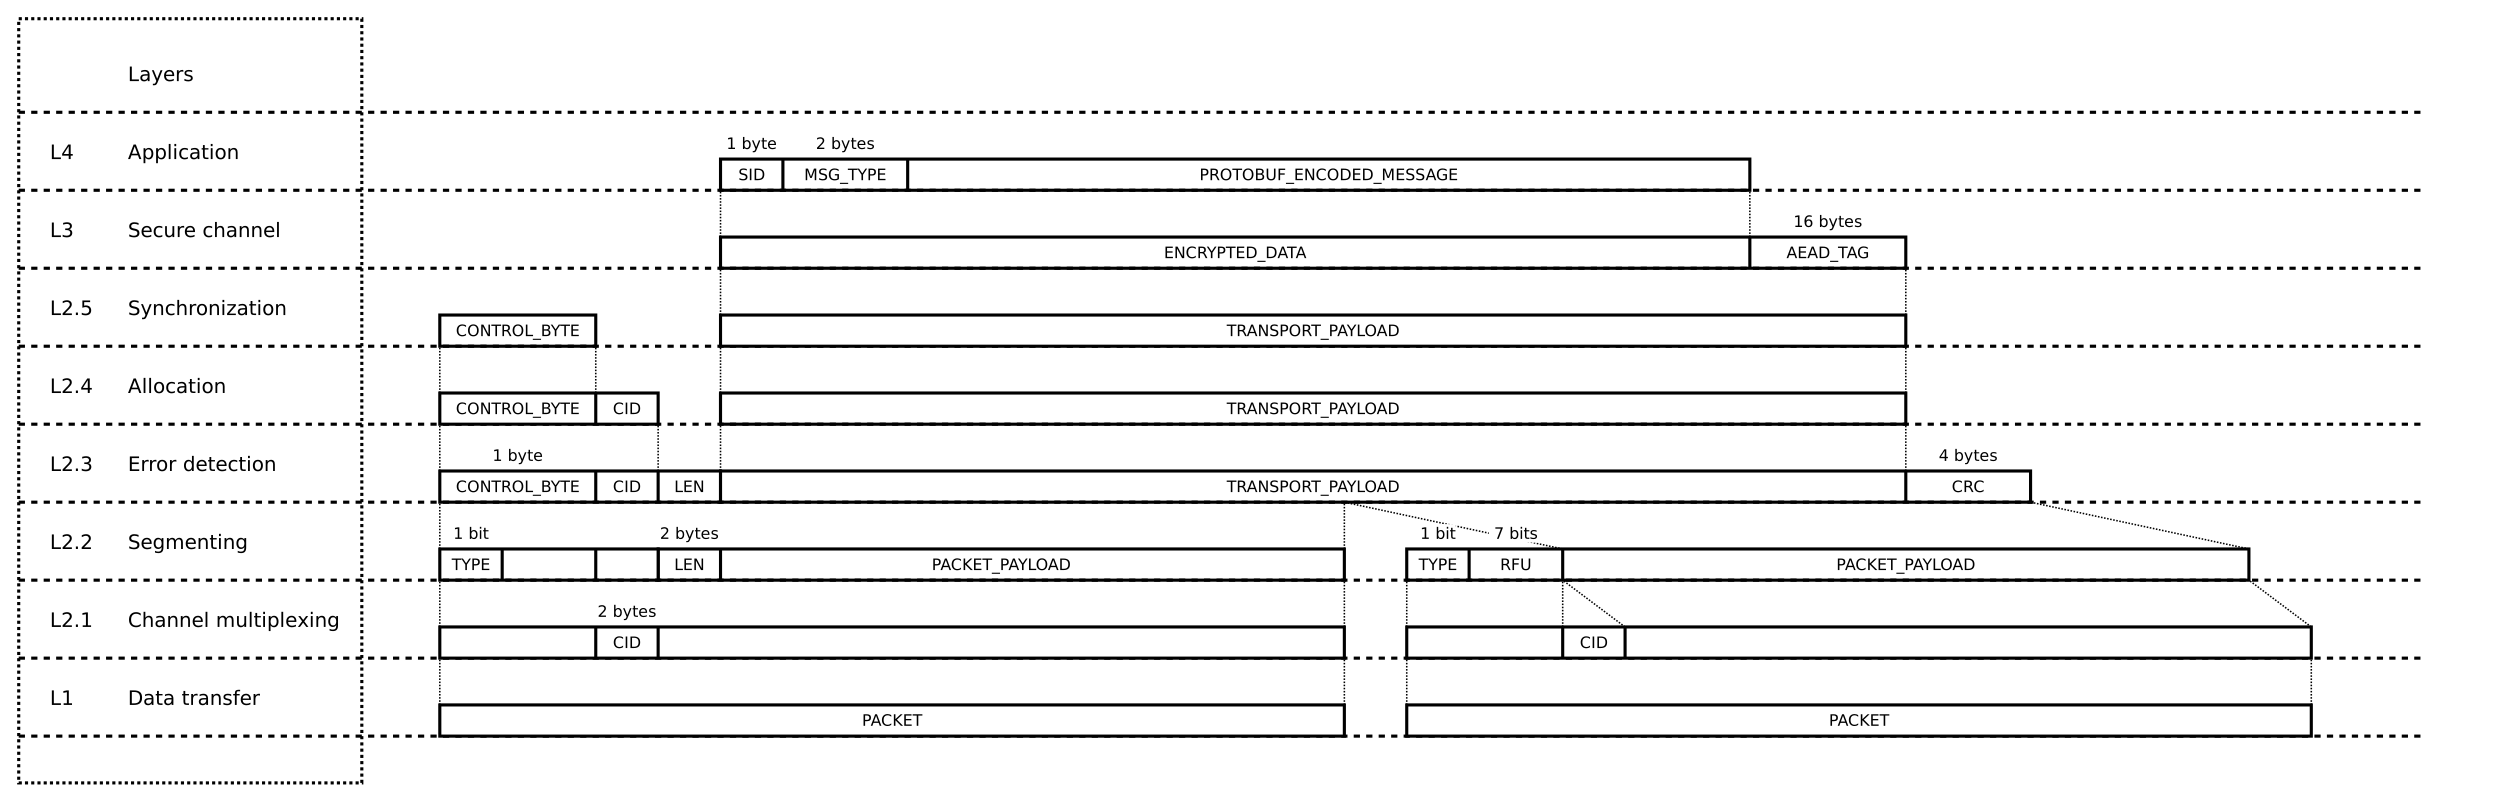 <?xml version="1.0" encoding="UTF-8"?>
<svg xmlns="http://www.w3.org/2000/svg" xmlns:xlink="http://www.w3.org/1999/xlink" width="1603pt" height="513pt" viewBox="0 0 1603 513" version="1.1">
<defs>
<g>
<symbol overflow="visible" id="glyph0-0">
<path style="stroke:none;" d="M 0.641 2.266 L 0.641 -9.016 L 7.031 -9.016 L 7.031 2.266 Z M 1.359 1.547 L 6.328 1.547 L 6.328 -8.297 L 1.359 -8.297 Z M 1.359 1.547 "/>
</symbol>
<symbol overflow="visible" id="glyph0-1">
<path style="stroke:none;" d="M 1.25 -9.328 L 2.516 -9.328 L 2.516 -1.062 L 7.062 -1.062 L 7.062 0 L 1.25 0 Z M 1.25 -9.328 "/>
</symbol>
<symbol overflow="visible" id="glyph0-2">
<path style="stroke:none;" d="M 4.844 -8.234 L 1.656 -3.25 L 4.844 -3.25 Z M 4.5 -9.328 L 6.094 -9.328 L 6.094 -3.25 L 7.422 -3.25 L 7.422 -2.203 L 6.094 -2.203 L 6.094 0 L 4.844 0 L 4.844 -2.203 L 0.625 -2.203 L 0.625 -3.422 Z M 4.5 -9.328 "/>
</symbol>
<symbol overflow="visible" id="glyph0-3">
<path style="stroke:none;" d="M 5.188 -5.031 C 5.789 -4.906 6.258 -4.633 6.594 -4.219 C 6.938 -3.812 7.109 -3.312 7.109 -2.719 C 7.109 -1.789 6.789 -1.07 6.156 -0.562 C 5.531 -0.062 4.633 0.188 3.469 0.188 C 3.07 0.188 2.664 0.145 2.25 0.062 C 1.844 -0.008 1.414 -0.125 0.969 -0.281 L 0.969 -1.5 C 1.32 -1.289 1.707 -1.133 2.125 -1.031 C 2.539 -0.926 2.977 -0.875 3.438 -0.875 C 4.227 -0.875 4.828 -1.031 5.234 -1.344 C 5.648 -1.656 5.859 -2.113 5.859 -2.719 C 5.859 -3.258 5.664 -3.688 5.281 -4 C 4.895 -4.312 4.359 -4.469 3.672 -4.469 L 2.594 -4.469 L 2.594 -5.5 L 3.719 -5.5 C 4.344 -5.5 4.816 -5.625 5.141 -5.875 C 5.473 -6.125 5.641 -6.484 5.641 -6.953 C 5.641 -7.43 5.469 -7.797 5.125 -8.047 C 4.789 -8.305 4.305 -8.438 3.672 -8.438 C 3.328 -8.438 2.957 -8.395 2.562 -8.312 C 2.164 -8.238 1.727 -8.125 1.25 -7.969 L 1.25 -9.094 C 1.727 -9.227 2.176 -9.328 2.594 -9.391 C 3.02 -9.461 3.414 -9.5 3.781 -9.5 C 4.738 -9.5 5.492 -9.281 6.047 -8.844 C 6.609 -8.406 6.891 -7.816 6.891 -7.078 C 6.891 -6.566 6.742 -6.129 6.453 -5.766 C 6.16 -5.41 5.738 -5.164 5.188 -5.031 Z M 5.188 -5.031 "/>
</symbol>
<symbol overflow="visible" id="glyph0-4">
<path style="stroke:none;" d="M 2.453 -1.062 L 6.859 -1.062 L 6.859 0 L 0.938 0 L 0.938 -1.062 C 1.414 -1.562 2.066 -2.227 2.891 -3.062 C 3.723 -3.895 4.242 -4.43 4.453 -4.672 C 4.859 -5.129 5.141 -5.516 5.297 -5.828 C 5.461 -6.141 5.547 -6.445 5.547 -6.75 C 5.547 -7.25 5.367 -7.656 5.016 -7.969 C 4.672 -8.281 4.219 -8.438 3.656 -8.438 C 3.258 -8.438 2.844 -8.363 2.406 -8.219 C 1.969 -8.082 1.5 -7.879 1 -7.609 L 1 -8.875 C 1.508 -9.082 1.984 -9.238 2.422 -9.344 C 2.867 -9.445 3.273 -9.5 3.641 -9.5 C 4.609 -9.5 5.379 -9.254 5.953 -8.766 C 6.523 -8.285 6.812 -7.641 6.812 -6.828 C 6.812 -6.453 6.738 -6.094 6.594 -5.75 C 6.445 -5.406 6.188 -5 5.812 -4.531 C 5.707 -4.406 5.375 -4.055 4.812 -3.484 C 4.258 -2.91 3.473 -2.102 2.453 -1.062 Z M 2.453 -1.062 "/>
</symbol>
<symbol overflow="visible" id="glyph0-5">
<path style="stroke:none;" d="M 1.375 -1.594 L 2.688 -1.594 L 2.688 0 L 1.375 0 Z M 1.375 -1.594 "/>
</symbol>
<symbol overflow="visible" id="glyph0-6">
<path style="stroke:none;" d="M 1.594 -1.062 L 3.656 -1.062 L 3.656 -8.172 L 1.406 -7.734 L 1.406 -8.875 L 3.641 -9.328 L 4.906 -9.328 L 4.906 -1.062 L 6.953 -1.062 L 6.953 0 L 1.594 0 Z M 1.594 -1.062 "/>
</symbol>
<symbol overflow="visible" id="glyph0-7">
<path style="stroke:none;" d="M 4.375 -8.078 L 2.656 -3.438 L 6.094 -3.438 Z M 3.656 -9.328 L 5.094 -9.328 L 8.641 0 L 7.328 0 L 6.484 -2.391 L 2.281 -2.391 L 1.438 0 L 0.094 0 Z M 3.656 -9.328 "/>
</symbol>
<symbol overflow="visible" id="glyph0-8">
<path style="stroke:none;" d="M 2.312 -1.047 L 2.312 2.656 L 1.156 2.656 L 1.156 -7 L 2.312 -7 L 2.312 -5.938 C 2.562 -6.352 2.867 -6.66 3.234 -6.859 C 3.598 -7.066 4.039 -7.172 4.562 -7.172 C 5.406 -7.172 6.094 -6.832 6.625 -6.156 C 7.156 -5.477 7.422 -4.594 7.422 -3.5 C 7.422 -2.395 7.156 -1.504 6.625 -0.828 C 6.094 -0.148 5.406 0.188 4.562 0.188 C 4.039 0.188 3.598 0.086 3.234 -0.109 C 2.867 -0.316 2.562 -0.629 2.312 -1.047 Z M 6.234 -3.5 C 6.234 -4.344 6.055 -5.004 5.703 -5.484 C 5.359 -5.961 4.883 -6.203 4.281 -6.203 C 3.664 -6.203 3.18 -5.961 2.828 -5.484 C 2.484 -5.004 2.312 -4.344 2.312 -3.5 C 2.312 -2.645 2.484 -1.977 2.828 -1.5 C 3.18 -1.02 3.664 -0.781 4.281 -0.781 C 4.883 -0.781 5.359 -1.02 5.703 -1.5 C 6.055 -1.977 6.234 -2.645 6.234 -3.5 Z M 6.234 -3.5 "/>
</symbol>
<symbol overflow="visible" id="glyph0-9">
<path style="stroke:none;" d="M 1.203 -9.719 L 2.359 -9.719 L 2.359 0 L 1.203 0 Z M 1.203 -9.719 "/>
</symbol>
<symbol overflow="visible" id="glyph0-10">
<path style="stroke:none;" d="M 1.203 -7 L 2.359 -7 L 2.359 0 L 1.203 0 Z M 1.203 -9.719 L 2.359 -9.719 L 2.359 -8.266 L 1.203 -8.266 Z M 1.203 -9.719 "/>
</symbol>
<symbol overflow="visible" id="glyph0-11">
<path style="stroke:none;" d="M 6.25 -6.734 L 6.25 -5.656 C 5.914 -5.832 5.586 -5.961 5.266 -6.047 C 4.941 -6.141 4.613 -6.188 4.281 -6.188 C 3.531 -6.188 2.945 -5.953 2.531 -5.484 C 2.125 -5.016 1.922 -4.352 1.922 -3.5 C 1.922 -2.645 2.125 -1.977 2.531 -1.5 C 2.945 -1.031 3.531 -0.797 4.281 -0.797 C 4.613 -0.797 4.941 -0.836 5.266 -0.922 C 5.586 -1.016 5.914 -1.148 6.25 -1.328 L 6.25 -0.266 C 5.926 -0.117 5.594 -0.008 5.25 0.062 C 4.906 0.145 4.539 0.188 4.156 0.188 C 3.094 0.188 2.25 -0.145 1.625 -0.812 C 1.008 -1.477 0.703 -2.375 0.703 -3.5 C 0.703 -4.633 1.016 -5.531 1.641 -6.188 C 2.273 -6.844 3.133 -7.172 4.219 -7.172 C 4.57 -7.172 4.914 -7.133 5.25 -7.062 C 5.594 -6.988 5.926 -6.879 6.25 -6.734 Z M 6.25 -6.734 "/>
</symbol>
<symbol overflow="visible" id="glyph0-12">
<path style="stroke:none;" d="M 4.391 -3.516 C 3.461 -3.516 2.816 -3.406 2.453 -3.188 C 2.098 -2.977 1.922 -2.617 1.922 -2.109 C 1.922 -1.703 2.051 -1.379 2.312 -1.141 C 2.582 -0.898 2.953 -0.781 3.422 -0.781 C 4.055 -0.781 4.566 -1.004 4.953 -1.453 C 5.336 -1.91 5.531 -2.516 5.531 -3.266 L 5.531 -3.516 Z M 6.672 -4 L 6.672 0 L 5.531 0 L 5.531 -1.062 C 5.27 -0.633 4.941 -0.316 4.547 -0.109 C 4.16 0.086 3.68 0.188 3.109 0.188 C 2.391 0.188 1.816 -0.016 1.391 -0.422 C 0.973 -0.828 0.766 -1.363 0.766 -2.031 C 0.766 -2.82 1.023 -3.414 1.547 -3.812 C 2.078 -4.219 2.867 -4.422 3.922 -4.422 L 5.531 -4.422 L 5.531 -4.531 C 5.531 -5.062 5.352 -5.469 5 -5.75 C 4.656 -6.039 4.172 -6.188 3.547 -6.188 C 3.141 -6.188 2.75 -6.141 2.375 -6.047 C 2 -5.953 1.633 -5.812 1.281 -5.625 L 1.281 -6.672 C 1.695 -6.836 2.102 -6.961 2.5 -7.047 C 2.895 -7.129 3.281 -7.172 3.656 -7.172 C 4.676 -7.172 5.43 -6.906 5.922 -6.375 C 6.422 -5.852 6.672 -5.062 6.672 -4 Z M 6.672 -4 "/>
</symbol>
<symbol overflow="visible" id="glyph0-13">
<path style="stroke:none;" d="M 2.344 -8.984 L 2.344 -7 L 4.719 -7 L 4.719 -6.109 L 2.344 -6.109 L 2.344 -2.312 C 2.344 -1.738 2.422 -1.367 2.578 -1.203 C 2.734 -1.047 3.051 -0.969 3.531 -0.969 L 4.719 -0.969 L 4.719 0 L 3.531 0 C 2.645 0 2.031 -0.164 1.688 -0.5 C 1.352 -0.832 1.188 -1.438 1.188 -2.312 L 1.188 -6.109 L 0.344 -6.109 L 0.344 -7 L 1.188 -7 L 1.188 -8.984 Z M 2.344 -8.984 "/>
</symbol>
<symbol overflow="visible" id="glyph0-14">
<path style="stroke:none;" d="M 3.922 -6.188 C 3.305 -6.188 2.816 -5.945 2.453 -5.469 C 2.098 -4.988 1.922 -4.332 1.922 -3.5 C 1.922 -2.656 2.098 -1.992 2.453 -1.516 C 2.805 -1.035 3.297 -0.797 3.922 -0.797 C 4.535 -0.797 5.02 -1.035 5.375 -1.516 C 5.727 -2.004 5.906 -2.664 5.906 -3.5 C 5.906 -4.32 5.727 -4.973 5.375 -5.453 C 5.02 -5.941 4.535 -6.188 3.922 -6.188 Z M 3.922 -7.172 C 4.922 -7.172 5.703 -6.844 6.266 -6.188 C 6.836 -5.539 7.125 -4.645 7.125 -3.5 C 7.125 -2.352 6.836 -1.453 6.266 -0.797 C 5.703 -0.141 4.922 0.188 3.922 0.188 C 2.91 0.188 2.117 -0.141 1.547 -0.797 C 0.984 -1.453 0.703 -2.352 0.703 -3.5 C 0.703 -4.645 0.984 -5.539 1.547 -6.188 C 2.117 -6.844 2.91 -7.172 3.922 -7.172 Z M 3.922 -7.172 "/>
</symbol>
<symbol overflow="visible" id="glyph0-15">
<path style="stroke:none;" d="M 7.016 -4.219 L 7.016 0 L 5.875 0 L 5.875 -4.188 C 5.875 -4.852 5.742 -5.348 5.484 -5.672 C 5.223 -6.004 4.836 -6.172 4.328 -6.172 C 3.703 -6.172 3.207 -5.973 2.844 -5.578 C 2.488 -5.18 2.312 -4.641 2.312 -3.953 L 2.312 0 L 1.156 0 L 1.156 -7 L 2.312 -7 L 2.312 -5.906 C 2.594 -6.332 2.914 -6.648 3.281 -6.859 C 3.656 -7.066 4.086 -7.172 4.578 -7.172 C 5.379 -7.172 5.984 -6.922 6.391 -6.422 C 6.805 -5.922 7.016 -5.188 7.016 -4.219 Z M 7.016 -4.219 "/>
</symbol>
<symbol overflow="visible" id="glyph0-16">
<path style="stroke:none;" d="M 6.844 -9.016 L 6.844 -7.797 C 6.363 -8.023 5.91 -8.191 5.484 -8.297 C 5.066 -8.41 4.66 -8.469 4.266 -8.469 C 3.578 -8.469 3.047 -8.332 2.672 -8.062 C 2.297 -7.801 2.109 -7.426 2.109 -6.938 C 2.109 -6.52 2.234 -6.207 2.484 -6 C 2.734 -5.789 3.203 -5.625 3.891 -5.5 L 4.656 -5.344 C 5.594 -5.156 6.285 -4.836 6.734 -4.391 C 7.18 -3.941 7.406 -3.336 7.406 -2.578 C 7.406 -1.672 7.102 -0.984 6.5 -0.516 C 5.895 -0.047 5.008 0.188 3.844 0.188 C 3.395 0.188 2.922 0.133 2.422 0.031 C 1.93 -0.07 1.414 -0.219 0.875 -0.406 L 0.875 -1.719 C 1.395 -1.426 1.898 -1.207 2.391 -1.062 C 2.879 -0.914 3.363 -0.844 3.844 -0.844 C 4.562 -0.844 5.113 -0.984 5.5 -1.266 C 5.895 -1.547 6.094 -1.953 6.094 -2.484 C 6.094 -2.941 5.953 -3.297 5.672 -3.547 C 5.391 -3.805 4.926 -4.004 4.281 -4.141 L 3.516 -4.281 C 2.578 -4.469 1.895 -4.758 1.469 -5.156 C 1.051 -5.562 0.844 -6.117 0.844 -6.828 C 0.844 -7.66 1.133 -8.312 1.719 -8.781 C 2.301 -9.258 3.102 -9.5 4.125 -9.5 C 4.562 -9.5 5.004 -9.457 5.453 -9.375 C 5.91 -9.301 6.375 -9.18 6.844 -9.016 Z M 6.844 -9.016 "/>
</symbol>
<symbol overflow="visible" id="glyph0-17">
<path style="stroke:none;" d="M 7.188 -3.781 L 7.188 -3.219 L 1.906 -3.219 C 1.957 -2.426 2.195 -1.82 2.625 -1.406 C 3.051 -1 3.645 -0.797 4.406 -0.797 C 4.844 -0.797 5.27 -0.848 5.688 -0.953 C 6.102 -1.066 6.516 -1.227 6.922 -1.438 L 6.922 -0.359 C 6.516 -0.18 6.094 -0.047 5.656 0.047 C 5.219 0.141 4.781 0.188 4.344 0.188 C 3.219 0.188 2.328 -0.133 1.672 -0.781 C 1.023 -1.438 0.703 -2.32 0.703 -3.438 C 0.703 -4.582 1.008 -5.488 1.625 -6.156 C 2.25 -6.832 3.086 -7.172 4.141 -7.172 C 5.078 -7.172 5.816 -6.863 6.359 -6.25 C 6.91 -5.645 7.188 -4.82 7.188 -3.781 Z M 6.047 -4.125 C 6.035 -4.75 5.859 -5.25 5.516 -5.625 C 5.172 -6 4.719 -6.188 4.156 -6.188 C 3.508 -6.188 2.992 -6.004 2.609 -5.641 C 2.223 -5.285 2 -4.781 1.938 -4.125 Z M 6.047 -4.125 "/>
</symbol>
<symbol overflow="visible" id="glyph0-18">
<path style="stroke:none;" d="M 1.094 -2.766 L 1.094 -7 L 2.234 -7 L 2.234 -2.812 C 2.234 -2.145 2.363 -1.645 2.625 -1.312 C 2.883 -0.977 3.27 -0.812 3.781 -0.812 C 4.406 -0.812 4.895 -1.008 5.25 -1.406 C 5.613 -1.801 5.797 -2.344 5.797 -3.031 L 5.797 -7 L 6.953 -7 L 6.953 0 L 5.797 0 L 5.797 -1.078 C 5.516 -0.648 5.191 -0.332 4.828 -0.125 C 4.461 0.082 4.035 0.188 3.547 0.188 C 2.742 0.188 2.133 -0.062 1.719 -0.562 C 1.301 -1.062 1.094 -1.797 1.094 -2.766 Z M 3.984 -7.172 Z M 3.984 -7.172 "/>
</symbol>
<symbol overflow="visible" id="glyph0-19">
<path style="stroke:none;" d="M 5.266 -5.922 C 5.129 -5.992 4.984 -6.047 4.828 -6.078 C 4.68 -6.117 4.52 -6.141 4.344 -6.141 C 3.688 -6.141 3.18 -5.926 2.828 -5.5 C 2.484 -5.082 2.312 -4.477 2.312 -3.688 L 2.312 0 L 1.156 0 L 1.156 -7 L 2.312 -7 L 2.312 -5.906 C 2.562 -6.332 2.879 -6.648 3.266 -6.859 C 3.648 -7.066 4.117 -7.172 4.672 -7.172 C 4.754 -7.172 4.844 -7.164 4.938 -7.156 C 5.031 -7.145 5.133 -7.129 5.25 -7.109 Z M 5.266 -5.922 "/>
</symbol>
<symbol overflow="visible" id="glyph0-20">
<path style="stroke:none;" d=""/>
</symbol>
<symbol overflow="visible" id="glyph0-21">
<path style="stroke:none;" d="M 7.016 -4.219 L 7.016 0 L 5.875 0 L 5.875 -4.188 C 5.875 -4.852 5.742 -5.348 5.484 -5.672 C 5.223 -6.004 4.836 -6.172 4.328 -6.172 C 3.703 -6.172 3.207 -5.973 2.844 -5.578 C 2.488 -5.18 2.312 -4.641 2.312 -3.953 L 2.312 0 L 1.156 0 L 1.156 -9.719 L 2.312 -9.719 L 2.312 -5.906 C 2.594 -6.332 2.914 -6.648 3.281 -6.859 C 3.656 -7.066 4.086 -7.172 4.578 -7.172 C 5.379 -7.172 5.984 -6.922 6.391 -6.422 C 6.805 -5.922 7.016 -5.188 7.016 -4.219 Z M 7.016 -4.219 "/>
</symbol>
<symbol overflow="visible" id="glyph0-22">
<path style="stroke:none;" d="M 8.234 -8.609 L 8.234 -7.281 C 7.816 -7.676 7.363 -7.969 6.875 -8.156 C 6.395 -8.352 5.883 -8.453 5.344 -8.453 C 4.281 -8.453 3.461 -8.125 2.891 -7.469 C 2.328 -6.82 2.047 -5.883 2.047 -4.656 C 2.047 -3.426 2.328 -2.484 2.891 -1.828 C 3.461 -1.18 4.281 -0.859 5.344 -0.859 C 5.883 -0.859 6.395 -0.953 6.875 -1.141 C 7.363 -1.336 7.816 -1.633 8.234 -2.031 L 8.234 -0.719 C 7.797 -0.414 7.328 -0.188 6.828 -0.031 C 6.336 0.113 5.82 0.188 5.281 0.188 C 3.863 0.188 2.75 -0.242 1.938 -1.109 C 1.125 -1.973 0.719 -3.156 0.719 -4.656 C 0.719 -6.156 1.125 -7.336 1.938 -8.203 C 2.75 -9.066 3.863 -9.5 5.281 -9.5 C 5.832 -9.5 6.352 -9.422 6.844 -9.266 C 7.344 -9.117 7.805 -8.898 8.234 -8.609 Z M 8.234 -8.609 "/>
</symbol>
<symbol overflow="visible" id="glyph0-23">
<path style="stroke:none;" d="M 6.656 -5.656 C 6.938 -6.164 7.273 -6.547 7.672 -6.797 C 8.078 -7.047 8.551 -7.172 9.094 -7.172 C 9.82 -7.172 10.383 -6.914 10.781 -6.406 C 11.176 -5.895 11.375 -5.164 11.375 -4.219 L 11.375 0 L 10.219 0 L 10.219 -4.188 C 10.219 -4.852 10.098 -5.348 9.859 -5.672 C 9.629 -6.004 9.27 -6.172 8.781 -6.172 C 8.188 -6.172 7.711 -5.973 7.359 -5.578 C 7.016 -5.18 6.844 -4.641 6.844 -3.953 L 6.844 0 L 5.688 0 L 5.688 -4.188 C 5.688 -4.863 5.566 -5.363 5.328 -5.688 C 5.098 -6.008 4.734 -6.172 4.234 -6.172 C 3.648 -6.172 3.18 -5.969 2.828 -5.562 C 2.484 -5.164 2.312 -4.629 2.312 -3.953 L 2.312 0 L 1.156 0 L 1.156 -7 L 2.312 -7 L 2.312 -5.906 C 2.582 -6.332 2.898 -6.648 3.266 -6.859 C 3.629 -7.066 4.062 -7.172 4.562 -7.172 C 5.07 -7.172 5.504 -7.039 5.859 -6.781 C 6.223 -6.52 6.488 -6.145 6.656 -5.656 Z M 6.656 -5.656 "/>
</symbol>
<symbol overflow="visible" id="glyph0-24">
<path style="stroke:none;" d="M 7.016 -7 L 4.5 -3.594 L 7.156 0 L 5.797 0 L 3.766 -2.75 L 1.719 0 L 0.375 0 L 3.094 -3.656 L 0.594 -7 L 1.953 -7 L 3.812 -4.5 L 5.672 -7 Z M 7.016 -7 "/>
</symbol>
<symbol overflow="visible" id="glyph0-25">
<path style="stroke:none;" d="M 5.812 -3.578 C 5.812 -4.41 5.641 -5.055 5.297 -5.516 C 4.953 -5.973 4.469 -6.203 3.844 -6.203 C 3.227 -6.203 2.75 -5.973 2.406 -5.516 C 2.062 -5.055 1.891 -4.41 1.891 -3.578 C 1.891 -2.754 2.062 -2.113 2.406 -1.656 C 2.75 -1.195 3.227 -0.969 3.844 -0.969 C 4.469 -0.969 4.953 -1.195 5.297 -1.656 C 5.641 -2.113 5.812 -2.754 5.812 -3.578 Z M 6.953 -0.875 C 6.953 0.32 6.688 1.207 6.156 1.781 C 5.633 2.363 4.828 2.656 3.734 2.656 C 3.328 2.656 2.945 2.625 2.594 2.562 C 2.238 2.508 1.891 2.422 1.547 2.297 L 1.547 1.172 C 1.891 1.359 2.223 1.492 2.547 1.578 C 2.879 1.672 3.219 1.719 3.562 1.719 C 4.312 1.719 4.875 1.52 5.25 1.125 C 5.625 0.727 5.812 0.133 5.812 -0.656 L 5.812 -1.234 C 5.57 -0.816 5.266 -0.504 4.891 -0.297 C 4.523 -0.098 4.082 0 3.562 0 C 2.707 0 2.016 -0.328 1.484 -0.984 C 0.961 -1.641 0.703 -2.504 0.703 -3.578 C 0.703 -4.66 0.961 -5.531 1.484 -6.188 C 2.016 -6.844 2.707 -7.172 3.562 -7.172 C 4.082 -7.172 4.523 -7.066 4.891 -6.859 C 5.266 -6.648 5.57 -6.344 5.812 -5.938 L 5.812 -7 L 6.953 -7 Z M 6.953 -0.875 "/>
</symbol>
<symbol overflow="visible" id="glyph0-26">
<path style="stroke:none;" d="M 2.516 -8.297 L 2.516 -1.031 L 4.047 -1.031 C 5.328 -1.031 6.266 -1.32 6.859 -1.906 C 7.461 -2.488 7.766 -3.41 7.766 -4.672 C 7.766 -5.922 7.461 -6.836 6.859 -7.422 C 6.266 -8.004 5.328 -8.297 4.047 -8.297 Z M 1.25 -9.328 L 3.844 -9.328 C 5.656 -9.328 6.984 -8.953 7.828 -8.203 C 8.672 -7.453 9.094 -6.273 9.094 -4.672 C 9.094 -3.066 8.664 -1.883 7.812 -1.125 C 6.969 -0.375 5.645 0 3.844 0 L 1.25 0 Z M 1.25 -9.328 "/>
</symbol>
<symbol overflow="visible" id="glyph0-27">
<path style="stroke:none;" d="M 5.672 -6.797 L 5.672 -5.703 C 5.348 -5.867 5.008 -5.992 4.656 -6.078 C 4.301 -6.16 3.938 -6.203 3.562 -6.203 C 3 -6.203 2.57 -6.113 2.281 -5.938 C 2 -5.77 1.859 -5.508 1.859 -5.156 C 1.859 -4.883 1.957 -4.672 2.156 -4.516 C 2.363 -4.367 2.773 -4.227 3.391 -4.094 L 3.781 -4 C 4.602 -3.832 5.188 -3.586 5.531 -3.266 C 5.875 -2.941 6.047 -2.5 6.047 -1.938 C 6.047 -1.281 5.785 -0.758 5.266 -0.375 C 4.754 0 4.051 0.188 3.156 0.188 C 2.781 0.188 2.391 0.148 1.984 0.078 C 1.578 0.004 1.145 -0.102 0.688 -0.25 L 0.688 -1.438 C 1.113 -1.219 1.531 -1.051 1.938 -0.938 C 2.352 -0.832 2.766 -0.781 3.172 -0.781 C 3.711 -0.781 4.129 -0.875 4.422 -1.062 C 4.711 -1.25 4.859 -1.508 4.859 -1.844 C 4.859 -2.156 4.754 -2.395 4.547 -2.562 C 4.336 -2.727 3.875 -2.891 3.156 -3.047 L 2.766 -3.141 C 2.047 -3.285 1.531 -3.516 1.219 -3.828 C 0.906 -4.141 0.75 -4.566 0.75 -5.109 C 0.75 -5.766 0.977 -6.27 1.438 -6.625 C 1.906 -6.988 2.57 -7.172 3.438 -7.172 C 3.852 -7.172 4.25 -7.141 4.625 -7.078 C 5 -7.016 5.348 -6.922 5.672 -6.797 Z M 5.672 -6.797 "/>
</symbol>
<symbol overflow="visible" id="glyph0-28">
<path style="stroke:none;" d="M 4.75 -9.719 L 4.75 -8.766 L 3.656 -8.766 C 3.238 -8.766 2.945 -8.68 2.781 -8.516 C 2.625 -8.348 2.547 -8.047 2.547 -7.609 L 2.547 -7 L 4.438 -7 L 4.438 -6.109 L 2.547 -6.109 L 2.547 0 L 1.391 0 L 1.391 -6.109 L 0.297 -6.109 L 0.297 -7 L 1.391 -7 L 1.391 -7.484 C 1.391 -8.266 1.57 -8.832 1.938 -9.188 C 2.301 -9.539 2.875 -9.719 3.656 -9.719 Z M 4.75 -9.719 "/>
</symbol>
<symbol overflow="visible" id="glyph0-29">
<path style="stroke:none;" d="M 4.125 0.656 C 3.789 1.488 3.469 2.031 3.156 2.281 C 2.852 2.531 2.445 2.656 1.938 2.656 L 1.016 2.656 L 1.016 1.703 L 1.688 1.703 C 2 1.703 2.242 1.625 2.422 1.469 C 2.598 1.32 2.789 0.969 3 0.406 L 3.219 -0.109 L 0.375 -7 L 1.594 -7 L 3.781 -1.531 L 5.969 -7 L 7.188 -7 Z M 4.125 0.656 "/>
</symbol>
<symbol overflow="visible" id="glyph0-30">
<path style="stroke:none;" d="M 1.25 -9.328 L 7.156 -9.328 L 7.156 -8.266 L 2.516 -8.266 L 2.516 -5.5 L 6.953 -5.5 L 6.953 -4.438 L 2.516 -4.438 L 2.516 -1.062 L 7.266 -1.062 L 7.266 0 L 1.25 0 Z M 1.25 -9.328 "/>
</symbol>
<symbol overflow="visible" id="glyph0-31">
<path style="stroke:none;" d="M 5.812 -5.938 L 5.812 -9.719 L 6.953 -9.719 L 6.953 0 L 5.812 0 L 5.812 -1.047 C 5.57 -0.629 5.266 -0.316 4.891 -0.109 C 4.523 0.086 4.082 0.188 3.562 0.188 C 2.719 0.188 2.031 -0.148 1.5 -0.828 C 0.969 -1.504 0.703 -2.395 0.703 -3.5 C 0.703 -4.594 0.969 -5.477 1.5 -6.156 C 2.031 -6.832 2.719 -7.172 3.562 -7.172 C 4.082 -7.172 4.523 -7.066 4.891 -6.859 C 5.266 -6.66 5.57 -6.352 5.812 -5.938 Z M 1.891 -3.5 C 1.891 -2.645 2.062 -1.977 2.406 -1.5 C 2.758 -1.02 3.238 -0.781 3.844 -0.781 C 4.457 -0.781 4.938 -1.02 5.281 -1.5 C 5.633 -1.977 5.812 -2.645 5.812 -3.5 C 5.812 -4.344 5.633 -5.004 5.281 -5.484 C 4.938 -5.961 4.457 -6.203 3.844 -6.203 C 3.238 -6.203 2.758 -5.961 2.406 -5.484 C 2.062 -5.004 1.891 -4.344 1.891 -3.5 Z M 1.891 -3.5 "/>
</symbol>
<symbol overflow="visible" id="glyph0-32">
<path style="stroke:none;" d="M 0.703 -7 L 6.172 -7 L 6.172 -5.953 L 1.844 -0.922 L 6.172 -0.922 L 6.172 0 L 0.547 0 L 0.547 -1.047 L 4.875 -6.078 L 0.703 -6.078 Z M 0.703 -7 "/>
</symbol>
<symbol overflow="visible" id="glyph0-33">
<path style="stroke:none;" d="M 1.375 -9.328 L 6.344 -9.328 L 6.344 -8.266 L 2.531 -8.266 L 2.531 -5.984 C 2.719 -6.047 2.898 -6.094 3.078 -6.125 C 3.266 -6.156 3.453 -6.172 3.641 -6.172 C 4.68 -6.172 5.504 -5.883 6.109 -5.312 C 6.711 -4.738 7.016 -3.969 7.016 -3 C 7.016 -1.988 6.703 -1.203 6.078 -0.641 C 5.461 -0.086 4.582 0.188 3.438 0.188 C 3.051 0.188 2.656 0.148 2.25 0.078 C 1.844 0.016 1.422 -0.082 0.984 -0.219 L 0.984 -1.484 C 1.359 -1.285 1.742 -1.133 2.141 -1.031 C 2.547 -0.926 2.973 -0.875 3.422 -0.875 C 4.141 -0.875 4.707 -1.062 5.125 -1.438 C 5.551 -1.82 5.766 -2.344 5.766 -3 C 5.766 -3.645 5.551 -4.156 5.125 -4.531 C 4.707 -4.914 4.141 -5.109 3.422 -5.109 C 3.078 -5.109 2.738 -5.066 2.406 -4.984 C 2.07 -4.91 1.727 -4.797 1.375 -4.641 Z M 1.375 -9.328 "/>
</symbol>
<symbol overflow="visible" id="glyph1-0">
<path style="stroke:none;" d="M 0.5 1.797 L 0.5 -7.156 L 5.578 -7.156 L 5.578 1.797 Z M 1.078 1.234 L 5.016 1.234 L 5.016 -6.594 L 1.078 -6.594 Z M 1.078 1.234 "/>
</symbol>
<symbol overflow="visible" id="glyph1-1">
<path style="stroke:none;" d="M 3.469 -6.422 L 2.109 -2.734 L 4.828 -2.734 Z M 2.906 -7.406 L 4.047 -7.406 L 6.859 0 L 5.828 0 L 5.141 -1.906 L 1.812 -1.906 L 1.141 0 L 0.078 0 Z M 2.906 -7.406 "/>
</symbol>
<symbol overflow="visible" id="glyph1-2">
<path style="stroke:none;" d="M 1 -7.406 L 5.672 -7.406 L 5.672 -6.562 L 2 -6.562 L 2 -4.375 L 5.531 -4.375 L 5.531 -3.531 L 2 -3.531 L 2 -0.844 L 5.766 -0.844 L 5.766 0 L 1 0 Z M 1 -7.406 "/>
</symbol>
<symbol overflow="visible" id="glyph1-3">
<path style="stroke:none;" d="M 2 -6.578 L 2 -0.828 L 3.203 -0.828 C 4.223 -0.828 4.973 -1.055 5.453 -1.516 C 5.93 -1.984 6.172 -2.711 6.172 -3.703 C 6.172 -4.703 5.93 -5.43 5.453 -5.891 C 4.973 -6.348 4.223 -6.578 3.203 -6.578 Z M 1 -7.406 L 3.062 -7.406 C 4.488 -7.406 5.535 -7.102 6.203 -6.5 C 6.879 -5.906 7.219 -4.973 7.219 -3.703 C 7.219 -2.43 6.879 -1.492 6.203 -0.891 C 5.535 -0.297 4.488 0 3.062 0 L 1 0 Z M 1 -7.406 "/>
</symbol>
<symbol overflow="visible" id="glyph1-4">
<path style="stroke:none;" d="M 5.172 1.688 L 5.172 2.391 L -0.094 2.391 L -0.094 1.688 Z M 5.172 1.688 "/>
</symbol>
<symbol overflow="visible" id="glyph1-5">
<path style="stroke:none;" d="M -0.031 -7.406 L 6.234 -7.406 L 6.234 -6.562 L 3.609 -6.562 L 3.609 0 L 2.594 0 L 2.594 -6.562 L -0.031 -6.562 Z M -0.031 -7.406 "/>
</symbol>
<symbol overflow="visible" id="glyph1-6">
<path style="stroke:none;" d="M 6.047 -1.062 L 6.047 -3.047 L 4.406 -3.047 L 4.406 -3.875 L 7.031 -3.875 L 7.031 -0.688 C 6.645 -0.414 6.219 -0.207 5.75 -0.062 C 5.289 0.07 4.797 0.141 4.266 0.141 C 3.109 0.141 2.203 -0.195 1.547 -0.875 C 0.891 -1.551 0.562 -2.488 0.562 -3.688 C 0.562 -4.906 0.891 -5.848 1.547 -6.516 C 2.203 -7.191 3.109 -7.531 4.266 -7.531 C 4.742 -7.531 5.203 -7.473 5.641 -7.359 C 6.078 -7.242 6.477 -7.066 6.844 -6.828 L 6.844 -5.766 C 6.469 -6.078 6.07 -6.312 5.656 -6.469 C 5.238 -6.633 4.801 -6.719 4.344 -6.719 C 3.438 -6.719 2.754 -6.461 2.297 -5.953 C 1.848 -5.453 1.625 -4.695 1.625 -3.688 C 1.625 -2.695 1.848 -1.945 2.297 -1.438 C 2.754 -0.926 3.438 -0.672 4.344 -0.672 C 4.695 -0.672 5.016 -0.703 5.297 -0.766 C 5.578 -0.828 5.828 -0.926 6.047 -1.062 Z M 6.047 -1.062 "/>
</symbol>
<symbol overflow="visible" id="glyph1-7">
<path style="stroke:none;" d="M 1 -7.406 L 2.344 -7.406 L 5.625 -1.203 L 5.625 -7.406 L 6.594 -7.406 L 6.594 0 L 5.25 0 L 1.969 -6.188 L 1.969 0 L 1 0 Z M 1 -7.406 "/>
</symbol>
<symbol overflow="visible" id="glyph1-8">
<path style="stroke:none;" d="M 6.547 -6.828 L 6.547 -5.781 C 6.203 -6.094 5.836 -6.328 5.453 -6.484 C 5.078 -6.641 4.676 -6.719 4.25 -6.719 C 3.395 -6.719 2.742 -6.457 2.297 -5.938 C 1.848 -5.414 1.625 -4.664 1.625 -3.688 C 1.625 -2.719 1.848 -1.973 2.297 -1.453 C 2.742 -0.93 3.395 -0.672 4.25 -0.672 C 4.676 -0.672 5.078 -0.75 5.453 -0.906 C 5.836 -1.062 6.203 -1.297 6.547 -1.609 L 6.547 -0.562 C 6.191 -0.332 5.816 -0.156 5.422 -0.031 C 5.035 0.082 4.625 0.141 4.188 0.141 C 3.062 0.141 2.176 -0.203 1.531 -0.891 C 0.883 -1.578 0.562 -2.508 0.562 -3.688 C 0.562 -4.883 0.883 -5.82 1.531 -6.5 C 2.176 -7.188 3.062 -7.531 4.188 -7.531 C 4.625 -7.531 5.039 -7.473 5.438 -7.359 C 5.832 -7.242 6.203 -7.066 6.547 -6.828 Z M 6.547 -6.828 "/>
</symbol>
<symbol overflow="visible" id="glyph1-9">
<path style="stroke:none;" d="M 4.516 -3.469 C 4.723 -3.395 4.926 -3.238 5.125 -3 C 5.332 -2.758 5.539 -2.43 5.75 -2.016 L 6.766 0 L 5.688 0 L 4.734 -1.906 C 4.492 -2.395 4.258 -2.719 4.031 -2.875 C 3.801 -3.039 3.488 -3.125 3.094 -3.125 L 2 -3.125 L 2 0 L 1 0 L 1 -7.406 L 3.266 -7.406 C 4.109 -7.406 4.738 -7.227 5.156 -6.875 C 5.57 -6.52 5.781 -5.984 5.781 -5.266 C 5.781 -4.805 5.672 -4.422 5.453 -4.109 C 5.234 -3.805 4.922 -3.594 4.516 -3.469 Z M 2 -6.578 L 2 -3.953 L 3.266 -3.953 C 3.742 -3.953 4.102 -4.062 4.344 -4.281 C 4.594 -4.508 4.719 -4.836 4.719 -5.266 C 4.719 -5.703 4.594 -6.031 4.344 -6.25 C 4.102 -6.469 3.742 -6.578 3.266 -6.578 Z M 2 -6.578 "/>
</symbol>
<symbol overflow="visible" id="glyph1-10">
<path style="stroke:none;" d="M -0.016 -7.406 L 1.062 -7.406 L 3.109 -4.359 L 5.141 -7.406 L 6.219 -7.406 L 3.609 -3.531 L 3.609 0 L 2.594 0 L 2.594 -3.531 Z M -0.016 -7.406 "/>
</symbol>
<symbol overflow="visible" id="glyph1-11">
<path style="stroke:none;" d="M 2 -6.578 L 2 -3.797 L 3.266 -3.797 C 3.723 -3.797 4.078 -3.914 4.328 -4.156 C 4.586 -4.395 4.719 -4.738 4.719 -5.188 C 4.719 -5.633 4.586 -5.977 4.328 -6.219 C 4.078 -6.457 3.723 -6.578 3.266 -6.578 Z M 1 -7.406 L 3.266 -7.406 C 4.086 -7.406 4.711 -7.219 5.141 -6.844 C 5.566 -6.469 5.781 -5.914 5.781 -5.188 C 5.781 -4.457 5.566 -3.906 5.141 -3.531 C 4.711 -3.156 4.086 -2.969 3.266 -2.969 L 2 -2.969 L 2 0 L 1 0 Z M 1 -7.406 "/>
</symbol>
<symbol overflow="visible" id="glyph1-12">
<path style="stroke:none;" d="M 1 -7.406 L 2.484 -7.406 L 4.375 -2.359 L 6.281 -7.406 L 7.766 -7.406 L 7.766 0 L 6.797 0 L 6.797 -6.5 L 4.891 -1.422 L 3.875 -1.422 L 1.969 -6.5 L 1.969 0 L 1 0 Z M 1 -7.406 "/>
</symbol>
<symbol overflow="visible" id="glyph1-13">
<path style="stroke:none;" d="M 5.438 -7.156 L 5.438 -6.188 C 5.051 -6.363 4.691 -6.492 4.359 -6.578 C 4.023 -6.672 3.695 -6.719 3.375 -6.719 C 2.832 -6.719 2.41 -6.613 2.109 -6.406 C 1.816 -6.195 1.672 -5.895 1.672 -5.5 C 1.672 -5.176 1.77 -4.93 1.969 -4.766 C 2.164 -4.598 2.539 -4.461 3.094 -4.359 L 3.688 -4.234 C 4.438 -4.086 4.988 -3.836 5.344 -3.484 C 5.695 -3.129 5.875 -2.648 5.875 -2.047 C 5.875 -1.328 5.633 -0.781 5.156 -0.406 C 4.676 -0.039 3.973 0.141 3.047 0.141 C 2.691 0.141 2.316 0.098 1.922 0.016 C 1.523 -0.055 1.117 -0.172 0.703 -0.328 L 0.703 -1.359 C 1.109 -1.129 1.504 -0.957 1.891 -0.844 C 2.285 -0.727 2.672 -0.672 3.047 -0.672 C 3.617 -0.672 4.055 -0.781 4.359 -1 C 4.672 -1.227 4.828 -1.551 4.828 -1.969 C 4.828 -2.332 4.719 -2.613 4.5 -2.812 C 4.281 -3.02 3.914 -3.176 3.406 -3.281 L 2.797 -3.406 C 2.047 -3.551 1.504 -3.781 1.172 -4.094 C 0.836 -4.414 0.672 -4.859 0.672 -5.422 C 0.672 -6.078 0.898 -6.594 1.359 -6.969 C 1.816 -7.344 2.453 -7.531 3.266 -7.531 C 3.609 -7.531 3.961 -7.5 4.328 -7.438 C 4.691 -7.375 5.062 -7.281 5.438 -7.156 Z M 5.438 -7.156 "/>
</symbol>
<symbol overflow="visible" id="glyph1-14">
<path style="stroke:none;" d="M 4 -6.719 C 3.27 -6.719 2.691 -6.445 2.266 -5.906 C 1.836 -5.363 1.625 -4.625 1.625 -3.688 C 1.625 -2.758 1.836 -2.023 2.266 -1.484 C 2.691 -0.941 3.27 -0.672 4 -0.672 C 4.727 -0.672 5.305 -0.941 5.734 -1.484 C 6.16 -2.023 6.375 -2.758 6.375 -3.688 C 6.375 -4.625 6.16 -5.363 5.734 -5.906 C 5.305 -6.445 4.727 -6.719 4 -6.719 Z M 4 -7.531 C 5.039 -7.531 5.867 -7.18 6.484 -6.484 C 7.109 -5.797 7.422 -4.863 7.422 -3.688 C 7.422 -2.52 7.109 -1.586 6.484 -0.891 C 5.867 -0.203 5.039 0.141 4 0.141 C 2.957 0.141 2.125 -0.203 1.5 -0.891 C 0.875 -1.586 0.562 -2.52 0.562 -3.688 C 0.562 -4.863 0.875 -5.797 1.5 -6.484 C 2.125 -7.18 2.957 -7.531 4 -7.531 Z M 4 -7.531 "/>
</symbol>
<symbol overflow="visible" id="glyph1-15">
<path style="stroke:none;" d="M 2 -3.531 L 2 -0.828 L 3.609 -0.828 C 4.141 -0.828 4.535 -0.938 4.797 -1.156 C 5.055 -1.383 5.188 -1.727 5.188 -2.188 C 5.188 -2.645 5.055 -2.984 4.797 -3.203 C 4.535 -3.422 4.141 -3.531 3.609 -3.531 Z M 2 -6.578 L 2 -4.344 L 3.484 -4.344 C 3.973 -4.344 4.336 -4.438 4.578 -4.625 C 4.816 -4.812 4.938 -5.094 4.938 -5.469 C 4.938 -5.844 4.816 -6.117 4.578 -6.297 C 4.336 -6.484 3.973 -6.578 3.484 -6.578 Z M 1 -7.406 L 3.562 -7.406 C 4.32 -7.406 4.906 -7.242 5.312 -6.922 C 5.727 -6.609 5.938 -6.16 5.938 -5.578 C 5.938 -5.117 5.832 -4.754 5.625 -4.484 C 5.414 -4.223 5.102 -4.055 4.688 -3.984 C 5.188 -3.879 5.57 -3.66 5.844 -3.328 C 6.113 -2.992 6.25 -2.578 6.25 -2.078 C 6.25 -1.41 6.023 -0.895 5.578 -0.531 C 5.129 -0.176 4.488 0 3.656 0 L 1 0 Z M 1 -7.406 "/>
</symbol>
<symbol overflow="visible" id="glyph1-16">
<path style="stroke:none;" d="M 0.875 -7.406 L 1.891 -7.406 L 1.891 -2.906 C 1.891 -2.113 2.031 -1.539 2.312 -1.188 C 2.602 -0.844 3.07 -0.672 3.719 -0.672 C 4.363 -0.672 4.828 -0.844 5.109 -1.188 C 5.398 -1.539 5.547 -2.113 5.547 -2.906 L 5.547 -7.406 L 6.547 -7.406 L 6.547 -2.781 C 6.547 -1.812 6.305 -1.082 5.828 -0.594 C 5.359 -0.102 4.656 0.141 3.719 0.141 C 2.781 0.141 2.07 -0.102 1.594 -0.594 C 1.113 -1.082 0.875 -1.812 0.875 -2.781 Z M 0.875 -7.406 "/>
</symbol>
<symbol overflow="visible" id="glyph1-17">
<path style="stroke:none;" d="M 1 -7.406 L 5.25 -7.406 L 5.25 -6.562 L 2 -6.562 L 2 -4.375 L 4.938 -4.375 L 4.938 -3.531 L 2 -3.531 L 2 0 L 1 0 Z M 1 -7.406 "/>
</symbol>
<symbol overflow="visible" id="glyph1-18">
<path style="stroke:none;" d="M 1 -7.406 L 2 -7.406 L 2 -4.281 L 5.328 -7.406 L 6.609 -7.406 L 2.938 -3.953 L 6.875 0 L 5.547 0 L 2 -3.562 L 2 0 L 1 0 Z M 1 -7.406 "/>
</symbol>
<symbol overflow="visible" id="glyph1-19">
<path style="stroke:none;" d="M 1 -7.406 L 2 -7.406 L 2 -0.844 L 5.609 -0.844 L 5.609 0 L 1 0 Z M 1 -7.406 "/>
</symbol>
<symbol overflow="visible" id="glyph1-20">
<path style="stroke:none;" d="M 1 -7.406 L 2 -7.406 L 2 0 L 1 0 Z M 1 -7.406 "/>
</symbol>
<symbol overflow="visible" id="glyph1-21">
<path style="stroke:none;" d="M 1.953 -0.844 L 5.438 -0.844 L 5.438 0 L 0.75 0 L 0.75 -0.844 C 1.125 -1.238 1.641 -1.766 2.297 -2.422 C 2.953 -3.086 3.363 -3.516 3.531 -3.703 C 3.852 -4.066 4.078 -4.375 4.203 -4.625 C 4.336 -4.875 4.406 -5.117 4.406 -5.359 C 4.406 -5.754 4.266 -6.07 3.984 -6.312 C 3.711 -6.562 3.352 -6.688 2.906 -6.688 C 2.594 -6.688 2.258 -6.633 1.906 -6.531 C 1.562 -6.426 1.191 -6.258 0.797 -6.031 L 0.797 -7.047 C 1.203 -7.211 1.578 -7.332 1.922 -7.406 C 2.273 -7.488 2.598 -7.531 2.891 -7.531 C 3.648 -7.531 4.258 -7.336 4.719 -6.953 C 5.176 -6.578 5.406 -6.066 5.406 -5.422 C 5.406 -5.117 5.348 -4.832 5.234 -4.562 C 5.117 -4.289 4.91 -3.969 4.609 -3.594 C 4.523 -3.5 4.258 -3.223 3.812 -2.766 C 3.375 -2.305 2.754 -1.664 1.953 -0.844 Z M 1.953 -0.844 "/>
</symbol>
<symbol overflow="visible" id="glyph1-22">
<path style="stroke:none;" d=""/>
</symbol>
<symbol overflow="visible" id="glyph1-23">
<path style="stroke:none;" d="M 4.938 -2.766 C 4.938 -3.441 4.797 -3.969 4.516 -4.344 C 4.242 -4.727 3.867 -4.922 3.391 -4.922 C 2.91 -4.922 2.531 -4.727 2.25 -4.344 C 1.977 -3.969 1.844 -3.441 1.844 -2.766 C 1.844 -2.098 1.977 -1.57 2.25 -1.188 C 2.531 -0.812 2.91 -0.625 3.391 -0.625 C 3.867 -0.625 4.242 -0.812 4.516 -1.188 C 4.797 -1.57 4.938 -2.098 4.938 -2.766 Z M 1.844 -4.719 C 2.031 -5.039 2.27 -5.281 2.562 -5.438 C 2.852 -5.602 3.203 -5.688 3.609 -5.688 C 4.285 -5.688 4.832 -5.414 5.25 -4.875 C 5.676 -4.344 5.891 -3.641 5.891 -2.766 C 5.891 -1.898 5.676 -1.195 5.25 -0.656 C 4.832 -0.125 4.285 0.141 3.609 0.141 C 3.203 0.141 2.852 0.062 2.562 -0.094 C 2.27 -0.258 2.031 -0.504 1.844 -0.828 L 1.844 0 L 0.922 0 L 0.922 -7.719 L 1.844 -7.719 Z M 1.844 -4.719 "/>
</symbol>
<symbol overflow="visible" id="glyph1-24">
<path style="stroke:none;" d="M 3.266 0.516 C 3.004 1.172 2.75 1.598 2.5 1.797 C 2.258 2.004 1.938 2.109 1.531 2.109 L 0.797 2.109 L 0.797 1.344 L 1.344 1.344 C 1.594 1.344 1.785 1.281 1.922 1.156 C 2.055 1.039 2.211 0.766 2.391 0.328 L 2.547 -0.094 L 0.297 -5.547 L 1.266 -5.547 L 3 -1.203 L 4.734 -5.547 L 5.703 -5.547 Z M 3.266 0.516 "/>
</symbol>
<symbol overflow="visible" id="glyph1-25">
<path style="stroke:none;" d="M 1.859 -7.125 L 1.859 -5.547 L 3.734 -5.547 L 3.734 -4.844 L 1.859 -4.844 L 1.859 -1.828 C 1.859 -1.379 1.922 -1.086 2.047 -0.953 C 2.172 -0.828 2.422 -0.766 2.797 -0.766 L 3.734 -0.766 L 3.734 0 L 2.797 0 C 2.098 0 1.613 -0.129 1.344 -0.391 C 1.07 -0.648 0.938 -1.129 0.938 -1.828 L 0.938 -4.844 L 0.266 -4.844 L 0.266 -5.547 L 0.938 -5.547 L 0.938 -7.125 Z M 1.859 -7.125 "/>
</symbol>
<symbol overflow="visible" id="glyph1-26">
<path style="stroke:none;" d="M 5.703 -3 L 5.703 -2.562 L 1.516 -2.562 C 1.555 -1.926 1.742 -1.441 2.078 -1.109 C 2.422 -0.785 2.895 -0.625 3.5 -0.625 C 3.844 -0.625 4.18 -0.664 4.516 -0.75 C 4.848 -0.844 5.176 -0.973 5.5 -1.141 L 5.5 -0.281 C 5.164 -0.145 4.828 -0.039 4.484 0.031 C 4.141 0.102 3.789 0.141 3.438 0.141 C 2.551 0.141 1.848 -0.113 1.328 -0.625 C 0.816 -1.145 0.562 -1.844 0.562 -2.719 C 0.562 -3.633 0.805 -4.359 1.297 -4.891 C 1.785 -5.422 2.445 -5.688 3.281 -5.688 C 4.031 -5.688 4.617 -5.445 5.047 -4.969 C 5.484 -4.488 5.703 -3.832 5.703 -3 Z M 4.797 -3.266 C 4.785 -3.766 4.645 -4.164 4.375 -4.469 C 4.102 -4.77 3.742 -4.922 3.297 -4.922 C 2.785 -4.922 2.375 -4.773 2.062 -4.484 C 1.758 -4.191 1.586 -3.785 1.547 -3.266 Z M 4.797 -3.266 "/>
</symbol>
<symbol overflow="visible" id="glyph1-27">
<path style="stroke:none;" d="M 4.5 -5.391 L 4.5 -4.531 C 4.238 -4.656 3.969 -4.75 3.688 -4.812 C 3.414 -4.883 3.129 -4.922 2.828 -4.922 C 2.379 -4.922 2.039 -4.852 1.812 -4.719 C 1.582 -4.582 1.469 -4.375 1.469 -4.094 C 1.469 -3.883 1.547 -3.719 1.703 -3.594 C 1.867 -3.469 2.195 -3.352 2.688 -3.25 L 3 -3.172 C 3.656 -3.035 4.117 -2.844 4.391 -2.594 C 4.66 -2.344 4.797 -1.988 4.797 -1.531 C 4.797 -1.02 4.594 -0.613 4.188 -0.312 C 3.781 -0.008 3.219 0.141 2.5 0.141 C 2.195 0.141 1.883 0.109 1.562 0.047 C 1.25 -0.004 0.91 -0.086 0.547 -0.203 L 0.547 -1.141 C 0.891 -0.961 1.223 -0.832 1.547 -0.75 C 1.867 -0.664 2.191 -0.625 2.516 -0.625 C 2.941 -0.625 3.27 -0.695 3.5 -0.844 C 3.738 -0.988 3.859 -1.195 3.859 -1.469 C 3.859 -1.707 3.773 -1.895 3.609 -2.031 C 3.441 -2.164 3.078 -2.297 2.516 -2.422 L 2.188 -2.484 C 1.625 -2.609 1.219 -2.789 0.969 -3.031 C 0.719 -3.281 0.594 -3.617 0.594 -4.047 C 0.594 -4.566 0.773 -4.969 1.141 -5.25 C 1.516 -5.539 2.039 -5.688 2.719 -5.688 C 3.062 -5.688 3.379 -5.66 3.672 -5.609 C 3.973 -5.566 4.25 -5.492 4.5 -5.391 Z M 4.5 -5.391 "/>
</symbol>
<symbol overflow="visible" id="glyph1-28">
<path style="stroke:none;" d="M 1.266 -0.844 L 2.891 -0.844 L 2.891 -6.484 L 1.109 -6.141 L 1.109 -7.047 L 2.891 -7.406 L 3.891 -7.406 L 3.891 -0.844 L 5.531 -0.844 L 5.531 0 L 1.266 0 Z M 1.266 -0.844 "/>
</symbol>
<symbol overflow="visible" id="glyph1-29">
<path style="stroke:none;" d="M 0.953 -5.547 L 1.875 -5.547 L 1.875 0 L 0.953 0 Z M 0.953 -7.719 L 1.875 -7.719 L 1.875 -6.562 L 0.953 -6.562 Z M 0.953 -7.719 "/>
</symbol>
<symbol overflow="visible" id="glyph1-30">
<path style="stroke:none;" d="M 3.359 -4.094 C 2.898 -4.094 2.539 -3.938 2.281 -3.625 C 2.02 -3.32 1.891 -2.906 1.891 -2.375 C 1.891 -1.844 2.02 -1.422 2.281 -1.109 C 2.539 -0.805 2.898 -0.656 3.359 -0.656 C 3.805 -0.656 4.16 -0.805 4.422 -1.109 C 4.68 -1.422 4.812 -1.844 4.812 -2.375 C 4.812 -2.906 4.68 -3.32 4.422 -3.625 C 4.16 -3.938 3.805 -4.094 3.359 -4.094 Z M 5.344 -7.234 L 5.344 -6.328 C 5.094 -6.441 4.836 -6.531 4.578 -6.594 C 4.328 -6.656 4.07 -6.688 3.812 -6.688 C 3.156 -6.688 2.648 -6.461 2.297 -6.016 C 1.953 -5.578 1.754 -4.906 1.703 -4 C 1.898 -4.289 2.145 -4.508 2.438 -4.656 C 2.727 -4.812 3.051 -4.891 3.406 -4.891 C 4.156 -4.891 4.742 -4.664 5.172 -4.219 C 5.609 -3.77 5.828 -3.156 5.828 -2.375 C 5.828 -1.613 5.598 -1.004 5.141 -0.547 C 4.691 -0.086 4.098 0.141 3.359 0.141 C 2.492 0.141 1.832 -0.188 1.375 -0.844 C 0.926 -1.5 0.703 -2.445 0.703 -3.688 C 0.703 -4.863 0.977 -5.797 1.531 -6.484 C 2.094 -7.18 2.844 -7.531 3.781 -7.531 C 4.031 -7.531 4.281 -7.504 4.531 -7.453 C 4.789 -7.41 5.062 -7.336 5.344 -7.234 Z M 5.344 -7.234 "/>
</symbol>
<symbol overflow="visible" id="glyph1-31">
<path style="stroke:none;" d="M 3.844 -6.531 L 1.312 -2.578 L 3.844 -2.578 Z M 3.578 -7.406 L 4.828 -7.406 L 4.828 -2.578 L 5.891 -2.578 L 5.891 -1.75 L 4.828 -1.75 L 4.828 0 L 3.844 0 L 3.844 -1.75 L 0.5 -1.75 L 0.5 -2.719 Z M 3.578 -7.406 "/>
</symbol>
<symbol overflow="visible" id="glyph1-32">
<path style="stroke:none;" d="M 0.828 -7.406 L 5.594 -7.406 L 5.594 -6.984 L 2.906 0 L 1.859 0 L 4.391 -6.562 L 0.828 -6.562 Z M 0.828 -7.406 "/>
</symbol>
</g>
</defs>
<g id="surface27564">
<rect x="0" y="0" width="1603" height="513" style="fill:rgb(100%,100%,100%);fill-opacity:1;stroke:none;"/>
<path style="fill-rule:evenodd;fill:rgb(100%,100%,100%);fill-opacity:1;stroke-width:0.1;stroke-linecap:butt;stroke-linejoin:miter;stroke:rgb(0%,0%,0%);stroke-opacity:1;stroke-miterlimit:10;" d="M 13.5 6.5 L 22.5 6.5 L 22.5 7.5 L 13.5 7.5 Z M 13.5 6.5 " transform="matrix(20,0,0,20,12,172)"/>
<path style="fill-rule:evenodd;fill:rgb(100%,100%,100%);fill-opacity:1;stroke-width:0.1;stroke-linecap:butt;stroke-linejoin:miter;stroke:rgb(0%,0%,0%);stroke-opacity:1;stroke-miterlimit:10;" d="M 13.5 1.5 L 18.5 1.5 L 18.5 2.5 L 13.5 2.5 Z M 13.5 1.5 " transform="matrix(20,0,0,20,12,172)"/>
<path style="fill-rule:evenodd;fill:rgb(100%,100%,100%);fill-opacity:1;stroke-width:0.1;stroke-linecap:butt;stroke-linejoin:miter;stroke:rgb(0%,0%,0%);stroke-opacity:1;stroke-miterlimit:10;" d="M 22.5 6.5 L 64.5 6.5 L 64.5 7.5 L 22.5 7.5 Z M 22.5 6.5 " transform="matrix(20,0,0,20,12,172)"/>
<g style="fill:rgb(0%,0%,0%);fill-opacity:1;">
  <use xlink:href="#glyph0-1" x="32" y="102.006"/>
  <use xlink:href="#glyph0-2" x="39.222" y="102.006"/>
</g>
<g style="fill:rgb(0%,0%,0%);fill-opacity:1;">
  <use xlink:href="#glyph0-1" x="32" y="152.006"/>
  <use xlink:href="#glyph0-3" x="39.222" y="152.006"/>
</g>
<g style="fill:rgb(0%,0%,0%);fill-opacity:1;">
  <use xlink:href="#glyph0-1" x="32" y="402.006"/>
  <use xlink:href="#glyph0-4" x="39.222" y="402.006"/>
  <use xlink:href="#glyph0-5" x="47.278" y="402.006"/>
  <use xlink:href="#glyph0-6" x="51.444" y="402.006"/>
</g>
<g style="fill:rgb(0%,0%,0%);fill-opacity:1;">
  <use xlink:href="#glyph0-1" x="32" y="452.006"/>
  <use xlink:href="#glyph0-6" x="39.222" y="452.006"/>
</g>
<g style="fill:rgb(0%,0%,0%);fill-opacity:1;">
  <use xlink:href="#glyph0-7" x="82" y="102.006"/>
  <use xlink:href="#glyph0-8" x="90.889" y="102.006"/>
  <use xlink:href="#glyph0-8" x="98.944" y="102.006"/>
  <use xlink:href="#glyph0-9" x="107" y="102.006"/>
  <use xlink:href="#glyph0-10" x="110.611" y="102.006"/>
  <use xlink:href="#glyph0-11" x="114.222" y="102.006"/>
  <use xlink:href="#glyph0-12" x="121.167" y="102.006"/>
  <use xlink:href="#glyph0-13" x="128.944" y="102.006"/>
  <use xlink:href="#glyph0-10" x="133.944" y="102.006"/>
  <use xlink:href="#glyph0-14" x="137.556" y="102.006"/>
  <use xlink:href="#glyph0-15" x="145.333" y="102.006"/>
</g>
<g style="fill:rgb(0%,0%,0%);fill-opacity:1;">
  <use xlink:href="#glyph0-16" x="82" y="152.006"/>
  <use xlink:href="#glyph0-17" x="90.056" y="152.006"/>
  <use xlink:href="#glyph0-11" x="97.833" y="152.006"/>
  <use xlink:href="#glyph0-18" x="104.778" y="152.006"/>
  <use xlink:href="#glyph0-19" x="112.833" y="152.006"/>
  <use xlink:href="#glyph0-17" x="117.833" y="152.006"/>
  <use xlink:href="#glyph0-20" x="125.611" y="152.006"/>
  <use xlink:href="#glyph0-11" x="129.778" y="152.006"/>
  <use xlink:href="#glyph0-21" x="136.722" y="152.006"/>
  <use xlink:href="#glyph0-12" x="144.778" y="152.006"/>
  <use xlink:href="#glyph0-15" x="152.556" y="152.006"/>
  <use xlink:href="#glyph0-15" x="160.611" y="152.006"/>
  <use xlink:href="#glyph0-17" x="168.667" y="152.006"/>
  <use xlink:href="#glyph0-9" x="176.444" y="152.006"/>
</g>
<g style="fill:rgb(0%,0%,0%);fill-opacity:1;">
  <use xlink:href="#glyph0-22" x="82" y="402.006"/>
  <use xlink:href="#glyph0-21" x="90.889" y="402.006"/>
  <use xlink:href="#glyph0-12" x="98.944" y="402.006"/>
  <use xlink:href="#glyph0-15" x="106.722" y="402.006"/>
  <use xlink:href="#glyph0-15" x="114.778" y="402.006"/>
  <use xlink:href="#glyph0-17" x="122.833" y="402.006"/>
  <use xlink:href="#glyph0-9" x="130.611" y="402.006"/>
  <use xlink:href="#glyph0-20" x="134.222" y="402.006"/>
  <use xlink:href="#glyph0-23" x="138.389" y="402.006"/>
  <use xlink:href="#glyph0-18" x="150.889" y="402.006"/>
  <use xlink:href="#glyph0-9" x="158.944" y="402.006"/>
  <use xlink:href="#glyph0-13" x="162.556" y="402.006"/>
  <use xlink:href="#glyph0-10" x="167.556" y="402.006"/>
  <use xlink:href="#glyph0-8" x="171.167" y="402.006"/>
  <use xlink:href="#glyph0-9" x="179.222" y="402.006"/>
  <use xlink:href="#glyph0-17" x="182.833" y="402.006"/>
  <use xlink:href="#glyph0-24" x="190.611" y="402.006"/>
  <use xlink:href="#glyph0-10" x="198.111" y="402.006"/>
  <use xlink:href="#glyph0-15" x="201.722" y="402.006"/>
  <use xlink:href="#glyph0-25" x="209.778" y="402.006"/>
</g>
<g style="fill:rgb(0%,0%,0%);fill-opacity:1;">
  <use xlink:href="#glyph0-26" x="82" y="452.006"/>
  <use xlink:href="#glyph0-12" x="91.722" y="452.006"/>
  <use xlink:href="#glyph0-13" x="99.5" y="452.006"/>
  <use xlink:href="#glyph0-12" x="104.5" y="452.006"/>
  <use xlink:href="#glyph0-20" x="112.278" y="452.006"/>
  <use xlink:href="#glyph0-13" x="116.444" y="452.006"/>
  <use xlink:href="#glyph0-19" x="121.444" y="452.006"/>
  <use xlink:href="#glyph0-12" x="126.722" y="452.006"/>
  <use xlink:href="#glyph0-15" x="134.5" y="452.006"/>
  <use xlink:href="#glyph0-27" x="142.556" y="452.006"/>
  <use xlink:href="#glyph0-28" x="149.222" y="452.006"/>
  <use xlink:href="#glyph0-17" x="153.667" y="452.006"/>
  <use xlink:href="#glyph0-19" x="161.444" y="452.006"/>
</g>
<path style="fill:none;stroke-width:0.1;stroke-linecap:butt;stroke-linejoin:miter;stroke:rgb(0%,0%,0%);stroke-opacity:1;stroke-dasharray:0.1,0.1;stroke-miterlimit:10;" d="M 0 -8 L 11 -8 L 11 16.5 L 0 16.5 L 0 -8 " transform="matrix(20,0,0,20,12,172)"/>
<g style="fill:rgb(0%,0%,0%);fill-opacity:1;">
  <use xlink:href="#glyph0-1" x="82" y="52.006"/>
  <use xlink:href="#glyph0-12" x="89.222" y="52.006"/>
  <use xlink:href="#glyph0-29" x="97" y="52.006"/>
  <use xlink:href="#glyph0-17" x="104.5" y="52.006"/>
  <use xlink:href="#glyph0-19" x="112.278" y="52.006"/>
  <use xlink:href="#glyph0-27" x="117.556" y="52.006"/>
</g>
<path style="fill-rule:evenodd;fill:rgb(100%,100%,100%);fill-opacity:1;stroke-width:0.1;stroke-linecap:butt;stroke-linejoin:miter;stroke:rgb(0%,0%,0%);stroke-opacity:1;stroke-miterlimit:10;" d="M 22.5 -1 L 60.5 -1 L 60.5 -0 L 22.5 -0 Z M 22.5 -1 " transform="matrix(20,0,0,20,12,172)"/>
<g style="fill:rgb(0%,0%,0%);fill-opacity:1;">
  <use xlink:href="#glyph1-1" x="1145.477" y="165.532"/>
  <use xlink:href="#glyph1-2" x="1152.421" y="165.532"/>
  <use xlink:href="#glyph1-1" x="1158.81" y="165.532"/>
  <use xlink:href="#glyph1-3" x="1165.754" y="165.532"/>
  <use xlink:href="#glyph1-4" x="1173.532" y="165.532"/>
  <use xlink:href="#glyph1-5" x="1178.532" y="165.532"/>
  <use xlink:href="#glyph1-1" x="1184.088" y="165.532"/>
  <use xlink:href="#glyph1-6" x="1190.754" y="165.532"/>
</g>
<path style="fill:none;stroke-width:0.1;stroke-linecap:butt;stroke-linejoin:miter;stroke:rgb(0%,0%,0%);stroke-opacity:1;stroke-miterlimit:10;" d="M 55.5 -1 L 55.5 -0 " transform="matrix(20,0,0,20,12,172)"/>
<g style="fill:rgb(0%,0%,0%);fill-opacity:1;">
  <use xlink:href="#glyph1-2" x="746.316" y="165.532"/>
  <use xlink:href="#glyph1-7" x="752.705" y="165.532"/>
  <use xlink:href="#glyph1-8" x="760.205" y="165.532"/>
  <use xlink:href="#glyph1-9" x="767.428" y="165.532"/>
  <use xlink:href="#glyph1-10" x="773.816" y="165.532"/>
  <use xlink:href="#glyph1-11" x="779.928" y="165.532"/>
  <use xlink:href="#glyph1-5" x="786.039" y="165.532"/>
  <use xlink:href="#glyph1-2" x="792.15" y="165.532"/>
  <use xlink:href="#glyph1-3" x="798.539" y="165.532"/>
  <use xlink:href="#glyph1-4" x="806.316" y="165.532"/>
  <use xlink:href="#glyph1-3" x="811.316" y="165.532"/>
  <use xlink:href="#glyph1-1" x="819.094" y="165.532"/>
  <use xlink:href="#glyph1-5" x="825.205" y="165.532"/>
  <use xlink:href="#glyph1-1" x="830.761" y="165.532"/>
</g>
<path style="fill-rule:evenodd;fill:rgb(100%,100%,100%);fill-opacity:1;stroke-width:0.1;stroke-linecap:butt;stroke-linejoin:miter;stroke:rgb(0%,0%,0%);stroke-opacity:1;stroke-miterlimit:10;" d="M 22.5 -3.5 L 55.5 -3.5 L 55.5 -2.5 L 22.5 -2.5 Z M 22.5 -3.5 " transform="matrix(20,0,0,20,12,172)"/>
<g style="fill:rgb(0%,0%,0%);fill-opacity:1;">
  <use xlink:href="#glyph1-12" x="515.613" y="115.532"/>
  <use xlink:href="#glyph1-13" x="524.502" y="115.532"/>
  <use xlink:href="#glyph1-6" x="530.891" y="115.532"/>
  <use xlink:href="#glyph1-4" x="538.669" y="115.532"/>
  <use xlink:href="#glyph1-5" x="543.669" y="115.532"/>
  <use xlink:href="#glyph1-10" x="549.78" y="115.532"/>
  <use xlink:href="#glyph1-11" x="555.891" y="115.532"/>
  <use xlink:href="#glyph1-2" x="562.002" y="115.532"/>
</g>
<path style="fill:none;stroke-width:0.1;stroke-linecap:butt;stroke-linejoin:miter;stroke:rgb(0%,0%,0%);stroke-opacity:1;stroke-miterlimit:10;" d="M 28.5 -3.5 L 28.5 -2.5 " transform="matrix(20,0,0,20,12,172)"/>
<g style="fill:rgb(0%,0%,0%);fill-opacity:1;">
  <use xlink:href="#glyph1-11" x="769.09" y="115.532"/>
  <use xlink:href="#glyph1-9" x="775.201" y="115.532"/>
  <use xlink:href="#glyph1-14" x="782.145" y="115.532"/>
  <use xlink:href="#glyph1-5" x="790.201" y="115.532"/>
  <use xlink:href="#glyph1-14" x="796.312" y="115.532"/>
  <use xlink:href="#glyph1-15" x="804.368" y="115.532"/>
  <use xlink:href="#glyph1-16" x="811.312" y="115.532"/>
  <use xlink:href="#glyph1-17" x="818.812" y="115.532"/>
  <use xlink:href="#glyph1-4" x="824.645" y="115.532"/>
  <use xlink:href="#glyph1-2" x="829.645" y="115.532"/>
  <use xlink:href="#glyph1-7" x="836.034" y="115.532"/>
  <use xlink:href="#glyph1-8" x="843.534" y="115.532"/>
  <use xlink:href="#glyph1-14" x="850.757" y="115.532"/>
  <use xlink:href="#glyph1-3" x="858.812" y="115.532"/>
  <use xlink:href="#glyph1-2" x="866.59" y="115.532"/>
  <use xlink:href="#glyph1-3" x="872.979" y="115.532"/>
  <use xlink:href="#glyph1-4" x="880.757" y="115.532"/>
  <use xlink:href="#glyph1-12" x="885.757" y="115.532"/>
  <use xlink:href="#glyph1-2" x="894.645" y="115.532"/>
  <use xlink:href="#glyph1-13" x="901.034" y="115.532"/>
  <use xlink:href="#glyph1-13" x="907.423" y="115.532"/>
  <use xlink:href="#glyph1-1" x="914.09" y="115.532"/>
  <use xlink:href="#glyph1-6" x="920.757" y="115.532"/>
  <use xlink:href="#glyph1-2" x="928.534" y="115.532"/>
</g>
<path style="fill:none;stroke-width:0.05;stroke-linecap:butt;stroke-linejoin:miter;stroke:rgb(0%,0%,0%);stroke-opacity:1;stroke-dasharray:0.05,0.05;stroke-miterlimit:10;" d="M 42.5 14 L 42.5 12.5 " transform="matrix(20,0,0,20,12,172)"/>
<path style="fill:none;stroke-width:0.05;stroke-linecap:butt;stroke-linejoin:miter;stroke:rgb(0%,0%,0%);stroke-opacity:1;stroke-dasharray:0.05,0.05;stroke-miterlimit:10;" d="M 13.5 14 L 13.5 12.5 " transform="matrix(20,0,0,20,12,172)"/>
<path style="fill:none;stroke-width:0.05;stroke-linecap:butt;stroke-linejoin:miter;stroke:rgb(0%,0%,0%);stroke-opacity:1;stroke-dasharray:0.05,0.05;stroke-miterlimit:10;" d="M 55.5 -1 L 55.5 -2.5 " transform="matrix(20,0,0,20,12,172)"/>
<path style="fill:none;stroke-width:0.1;stroke-linecap:butt;stroke-linejoin:miter;stroke:rgb(0%,0%,0%);stroke-opacity:1;stroke-dasharray:0.2,0.2;stroke-miterlimit:10;" d="M 0 15 L 77 15 " transform="matrix(20,0,0,20,12,172)"/>
<path style="fill:none;stroke-width:0.1;stroke-linecap:butt;stroke-linejoin:miter;stroke:rgb(0%,0%,0%);stroke-opacity:1;stroke-dasharray:0.2,0.2;stroke-miterlimit:10;" d="M 0 -0 L 77 -0 " transform="matrix(20,0,0,20,12,172)"/>
<path style="fill:none;stroke-width:0.1;stroke-linecap:butt;stroke-linejoin:miter;stroke:rgb(0%,0%,0%);stroke-opacity:1;stroke-dasharray:0.2,0.2;stroke-miterlimit:10;" d="M 0 -2.5 L 77 -2.5 " transform="matrix(20,0,0,20,12,172)"/>
<path style="fill:none;stroke-width:0.1;stroke-linecap:butt;stroke-linejoin:miter;stroke:rgb(0%,0%,0%);stroke-opacity:1;stroke-dasharray:0.2,0.2;stroke-miterlimit:10;" d="M 0 -5 L 77 -5 " transform="matrix(20,0,0,20,12,172)"/>
<path style="fill-rule:evenodd;fill:rgb(100%,100%,100%);fill-opacity:1;stroke-width:0.1;stroke-linecap:butt;stroke-linejoin:miter;stroke:rgb(0%,0%,0%);stroke-opacity:1;stroke-miterlimit:10;" d="M 13.5 14 L 42.5 14 L 42.5 15 L 13.5 15 Z M 13.5 14 " transform="matrix(20,0,0,20,12,172)"/>
<g style="fill:rgb(0%,0%,0%);fill-opacity:1;">
  <use xlink:href="#glyph1-11" x="552.703" y="465.388"/>
  <use xlink:href="#glyph1-1" x="558.259" y="465.388"/>
  <use xlink:href="#glyph1-8" x="564.925" y="465.388"/>
  <use xlink:href="#glyph1-18" x="572.148" y="465.388"/>
  <use xlink:href="#glyph1-2" x="578.814" y="465.388"/>
  <use xlink:href="#glyph1-5" x="585.203" y="465.388"/>
</g>
<path style="fill:none;stroke-width:0.1;stroke-linecap:butt;stroke-linejoin:miter;stroke:rgb(0%,0%,0%);stroke-opacity:1;stroke-dasharray:0.2,0.2;stroke-miterlimit:10;" d="M 0 12.5 L 77 12.5 " transform="matrix(20,0,0,20,12,172)"/>
<g style="fill:rgb(0%,0%,0%);fill-opacity:1;">
  <use xlink:href="#glyph0-1" x="32" y="302.006"/>
  <use xlink:href="#glyph0-4" x="39.222" y="302.006"/>
  <use xlink:href="#glyph0-5" x="47.278" y="302.006"/>
  <use xlink:href="#glyph0-3" x="51.444" y="302.006"/>
</g>
<g style="fill:rgb(0%,0%,0%);fill-opacity:1;">
  <use xlink:href="#glyph0-1" x="32" y="352.006"/>
  <use xlink:href="#glyph0-4" x="39.222" y="352.006"/>
  <use xlink:href="#glyph0-5" x="47.278" y="352.006"/>
  <use xlink:href="#glyph0-4" x="51.444" y="352.006"/>
</g>
<g style="fill:rgb(0%,0%,0%);fill-opacity:1;">
  <use xlink:href="#glyph0-30" x="82" y="302.006"/>
  <use xlink:href="#glyph0-19" x="90.056" y="302.006"/>
  <use xlink:href="#glyph0-19" x="95.056" y="302.006"/>
  <use xlink:href="#glyph0-14" x="100.056" y="302.006"/>
  <use xlink:href="#glyph0-19" x="107.833" y="302.006"/>
  <use xlink:href="#glyph0-20" x="113.111" y="302.006"/>
  <use xlink:href="#glyph0-31" x="117.278" y="302.006"/>
  <use xlink:href="#glyph0-17" x="125.333" y="302.006"/>
  <use xlink:href="#glyph0-13" x="133.111" y="302.006"/>
  <use xlink:href="#glyph0-17" x="138.111" y="302.006"/>
  <use xlink:href="#glyph0-11" x="145.889" y="302.006"/>
  <use xlink:href="#glyph0-13" x="152.833" y="302.006"/>
  <use xlink:href="#glyph0-10" x="157.833" y="302.006"/>
  <use xlink:href="#glyph0-14" x="161.444" y="302.006"/>
  <use xlink:href="#glyph0-15" x="169.222" y="302.006"/>
</g>
<g style="fill:rgb(0%,0%,0%);fill-opacity:1;">
  <use xlink:href="#glyph0-16" x="82" y="352.006"/>
  <use xlink:href="#glyph0-17" x="90.056" y="352.006"/>
  <use xlink:href="#glyph0-25" x="97.833" y="352.006"/>
  <use xlink:href="#glyph0-23" x="105.889" y="352.006"/>
  <use xlink:href="#glyph0-17" x="118.389" y="352.006"/>
  <use xlink:href="#glyph0-15" x="126.167" y="352.006"/>
  <use xlink:href="#glyph0-13" x="134.222" y="352.006"/>
  <use xlink:href="#glyph0-10" x="139.222" y="352.006"/>
  <use xlink:href="#glyph0-15" x="142.833" y="352.006"/>
  <use xlink:href="#glyph0-25" x="150.889" y="352.006"/>
</g>
<path style="fill:none;stroke-width:0.1;stroke-linecap:butt;stroke-linejoin:miter;stroke:rgb(0%,0%,0%);stroke-opacity:1;stroke-dasharray:0.2,0.2;stroke-miterlimit:10;" d="M 0 7.5 L 77 7.5 " transform="matrix(20,0,0,20,12,172)"/>
<g style="fill:rgb(0%,0%,0%);fill-opacity:1;">
  <use xlink:href="#glyph0-7" x="82" y="252.006"/>
  <use xlink:href="#glyph0-9" x="90.889" y="252.006"/>
  <use xlink:href="#glyph0-9" x="94.5" y="252.006"/>
  <use xlink:href="#glyph0-14" x="98.111" y="252.006"/>
  <use xlink:href="#glyph0-11" x="105.889" y="252.006"/>
  <use xlink:href="#glyph0-12" x="112.833" y="252.006"/>
  <use xlink:href="#glyph0-13" x="120.611" y="252.006"/>
  <use xlink:href="#glyph0-10" x="125.611" y="252.006"/>
  <use xlink:href="#glyph0-14" x="129.222" y="252.006"/>
  <use xlink:href="#glyph0-15" x="137" y="252.006"/>
</g>
<g style="fill:rgb(0%,0%,0%);fill-opacity:1;">
  <use xlink:href="#glyph0-1" x="32" y="252.006"/>
  <use xlink:href="#glyph0-4" x="39.222" y="252.006"/>
  <use xlink:href="#glyph0-5" x="47.278" y="252.006"/>
  <use xlink:href="#glyph0-2" x="51.444" y="252.006"/>
</g>
<g style="fill:rgb(0%,0%,0%);fill-opacity:1;">
  <use xlink:href="#glyph0-16" x="82" y="202.006"/>
  <use xlink:href="#glyph0-29" x="90.056" y="202.006"/>
  <use xlink:href="#glyph0-15" x="97.556" y="202.006"/>
  <use xlink:href="#glyph0-11" x="105.611" y="202.006"/>
  <use xlink:href="#glyph0-21" x="112.556" y="202.006"/>
  <use xlink:href="#glyph0-19" x="120.611" y="202.006"/>
  <use xlink:href="#glyph0-14" x="125.611" y="202.006"/>
  <use xlink:href="#glyph0-15" x="133.389" y="202.006"/>
  <use xlink:href="#glyph0-10" x="141.444" y="202.006"/>
  <use xlink:href="#glyph0-32" x="145.056" y="202.006"/>
  <use xlink:href="#glyph0-12" x="151.722" y="202.006"/>
  <use xlink:href="#glyph0-13" x="159.5" y="202.006"/>
  <use xlink:href="#glyph0-10" x="164.5" y="202.006"/>
  <use xlink:href="#glyph0-14" x="168.111" y="202.006"/>
  <use xlink:href="#glyph0-15" x="175.889" y="202.006"/>
</g>
<path style="fill:none;stroke-width:0.1;stroke-linecap:butt;stroke-linejoin:miter;stroke:rgb(0%,0%,0%);stroke-opacity:1;stroke-dasharray:0.2,0.2;stroke-miterlimit:10;" d="M 0 2.5 L 77 2.5 " transform="matrix(20,0,0,20,12,172)"/>
<g style="fill:rgb(0%,0%,0%);fill-opacity:1;">
  <use xlink:href="#glyph0-1" x="32" y="202.006"/>
  <use xlink:href="#glyph0-4" x="39.222" y="202.006"/>
  <use xlink:href="#glyph0-5" x="47.278" y="202.006"/>
  <use xlink:href="#glyph0-33" x="51.444" y="202.006"/>
</g>
<path style="fill-rule:evenodd;fill:rgb(100%,100%,100%);fill-opacity:1;stroke-width:0.1;stroke-linecap:butt;stroke-linejoin:miter;stroke:rgb(0%,0%,0%);stroke-opacity:1;stroke-miterlimit:10;" d="M 20.5 9 L 42.5 9 L 42.5 10 L 20.5 10 Z M 20.5 9 " transform="matrix(20,0,0,20,12,172)"/>
<path style="fill:none;stroke-width:0.1;stroke-linecap:butt;stroke-linejoin:miter;stroke:rgb(0%,0%,0%);stroke-opacity:1;stroke-miterlimit:10;" d="M 22.5 9 L 22.5 10 " transform="matrix(20,0,0,20,12,172)"/>
<g style="fill:rgb(0%,0%,0%);fill-opacity:1;">
  <use xlink:href="#glyph1-19" x="432.293" y="365.532"/>
  <use xlink:href="#glyph1-2" x="437.849" y="365.532"/>
  <use xlink:href="#glyph1-7" x="444.237" y="365.532"/>
</g>
<g style="fill:rgb(0%,0%,0%);fill-opacity:1;">
  <use xlink:href="#glyph1-11" x="597.43" y="365.532"/>
  <use xlink:href="#glyph1-1" x="602.985" y="365.532"/>
  <use xlink:href="#glyph1-8" x="609.652" y="365.532"/>
  <use xlink:href="#glyph1-18" x="616.874" y="365.532"/>
  <use xlink:href="#glyph1-2" x="623.541" y="365.532"/>
  <use xlink:href="#glyph1-5" x="629.93" y="365.532"/>
  <use xlink:href="#glyph1-4" x="636.041" y="365.532"/>
  <use xlink:href="#glyph1-11" x="641.041" y="365.532"/>
  <use xlink:href="#glyph1-1" x="646.596" y="365.532"/>
  <use xlink:href="#glyph1-10" x="652.707" y="365.532"/>
  <use xlink:href="#glyph1-19" x="658.819" y="365.532"/>
  <use xlink:href="#glyph1-14" x="664.096" y="365.532"/>
  <use xlink:href="#glyph1-1" x="671.874" y="365.532"/>
  <use xlink:href="#glyph1-3" x="678.819" y="365.532"/>
</g>
<path style="fill:none;stroke-width:0.05;stroke-linecap:butt;stroke-linejoin:miter;stroke:rgb(0%,0%,0%);stroke-opacity:1;stroke-dasharray:0.05,0.05;stroke-miterlimit:10;" d="M 22.5 6.5 L 22.5 5 " transform="matrix(20,0,0,20,12,172)"/>
<path style="fill:none;stroke-width:0.05;stroke-linecap:butt;stroke-linejoin:miter;stroke:rgb(0%,0%,0%);stroke-opacity:1;stroke-dasharray:0.05,0.05;stroke-miterlimit:10;" d="M 22.5 4 L 22.5 2.5 " transform="matrix(20,0,0,20,12,172)"/>
<path style="fill:none;stroke-width:0.05;stroke-linecap:butt;stroke-linejoin:miter;stroke:rgb(0%,0%,0%);stroke-opacity:1;stroke-dasharray:0.05,0.05;stroke-miterlimit:10;" d="M 22.5 1.5 L 22.5 -0 " transform="matrix(20,0,0,20,12,172)"/>
<path style="fill-rule:evenodd;fill:rgb(100%,100%,100%);fill-opacity:1;stroke-width:0.1;stroke-linecap:butt;stroke-linejoin:miter;stroke:rgb(0%,0%,0%);stroke-opacity:1;stroke-miterlimit:10;" d="M 13.5 11.5 L 42.5 11.5 L 42.5 12.5 L 13.5 12.5 Z M 13.5 11.5 " transform="matrix(20,0,0,20,12,172)"/>
<path style="fill:none;stroke-width:0.1;stroke-linecap:butt;stroke-linejoin:miter;stroke:rgb(0%,0%,0%);stroke-opacity:1;stroke-miterlimit:10;" d="M 20.5 11.5 L 20.5 12.5 " transform="matrix(20,0,0,20,12,172)"/>
<path style="fill:none;stroke-width:0.1;stroke-linecap:butt;stroke-linejoin:miter;stroke:rgb(0%,0%,0%);stroke-opacity:1;stroke-miterlimit:10;" d="M 18.5 11.5 L 18.5 12.5 " transform="matrix(20,0,0,20,12,172)"/>
<g style="fill:rgb(0%,0%,0%);fill-opacity:1;">
  <use xlink:href="#glyph1-8" x="392.977" y="415.532"/>
  <use xlink:href="#glyph1-20" x="400.199" y="415.532"/>
  <use xlink:href="#glyph1-3" x="403.254" y="415.532"/>
</g>
<g style="fill:rgb(0%,0%,0%);fill-opacity:1;">
  <use xlink:href="#glyph1-8" x="392.977" y="315.532"/>
  <use xlink:href="#glyph1-20" x="400.199" y="315.532"/>
  <use xlink:href="#glyph1-3" x="403.254" y="315.532"/>
</g>
<path style="fill-rule:evenodd;fill:rgb(100%,100%,100%);fill-opacity:1;stroke-width:0.1;stroke-linecap:butt;stroke-linejoin:miter;stroke:rgb(0%,0%,0%);stroke-opacity:1;stroke-miterlimit:10;" d="M 13.5 9 L 20.5 9 L 20.5 10 L 13.5 10 Z M 13.5 9 " transform="matrix(20,0,0,20,12,172)"/>
<g style="fill:rgb(0%,0%,0%);fill-opacity:1;">
  <use xlink:href="#glyph1-5" x="289.656" y="365.532"/>
  <use xlink:href="#glyph1-10" x="295.767" y="365.532"/>
  <use xlink:href="#glyph1-11" x="301.878" y="365.532"/>
  <use xlink:href="#glyph1-2" x="307.99" y="365.532"/>
</g>
<g style="fill:rgb(0%,0%,0%);fill-opacity:1;">
  <use xlink:href="#glyph1-5" x="786.59" y="315.532"/>
  <use xlink:href="#glyph1-9" x="792.701" y="315.532"/>
  <use xlink:href="#glyph1-1" x="799.368" y="315.532"/>
  <use xlink:href="#glyph1-7" x="806.312" y="315.532"/>
  <use xlink:href="#glyph1-13" x="813.812" y="315.532"/>
  <use xlink:href="#glyph1-11" x="820.201" y="315.532"/>
  <use xlink:href="#glyph1-14" x="826.312" y="315.532"/>
  <use xlink:href="#glyph1-9" x="834.368" y="315.532"/>
  <use xlink:href="#glyph1-5" x="840.757" y="315.532"/>
  <use xlink:href="#glyph1-4" x="846.868" y="315.532"/>
  <use xlink:href="#glyph1-11" x="851.868" y="315.532"/>
  <use xlink:href="#glyph1-1" x="857.423" y="315.532"/>
  <use xlink:href="#glyph1-10" x="863.534" y="315.532"/>
  <use xlink:href="#glyph1-19" x="869.645" y="315.532"/>
  <use xlink:href="#glyph1-14" x="874.923" y="315.532"/>
  <use xlink:href="#glyph1-1" x="882.701" y="315.532"/>
  <use xlink:href="#glyph1-3" x="889.645" y="315.532"/>
</g>
<path style="fill:none;stroke-width:0.1;stroke-linecap:butt;stroke-linejoin:miter;stroke:rgb(0%,0%,0%);stroke-opacity:1;stroke-miterlimit:10;" d="M 22.5 4 L 22.5 5 " transform="matrix(20,0,0,20,12,172)"/>
<path style="fill:none;stroke-width:0.1;stroke-linecap:butt;stroke-linejoin:miter;stroke:rgb(0%,0%,0%);stroke-opacity:1;stroke-miterlimit:10;" d="M 60.5 6.5 L 60.5 7.5 " transform="matrix(20,0,0,20,12,172)"/>
<g style="fill:rgb(0%,0%,0%);fill-opacity:1;">
  <use xlink:href="#glyph1-8" x="1251.453" y="315.532"/>
  <use xlink:href="#glyph1-9" x="1258.675" y="315.532"/>
  <use xlink:href="#glyph1-8" x="1265.342" y="315.532"/>
</g>
<path style="fill:none;stroke-width:0.05;stroke-linecap:butt;stroke-linejoin:miter;stroke:rgb(0%,0%,0%);stroke-opacity:1;stroke-dasharray:0.05,0.05;stroke-miterlimit:10;" d="M 42.5 9 L 42.5 7.5 " transform="matrix(20,0,0,20,12,172)"/>
<path style="fill:none;stroke-width:0.05;stroke-linecap:butt;stroke-linejoin:miter;stroke:rgb(0%,0%,0%);stroke-opacity:1;stroke-dasharray:0.05,0.05;stroke-miterlimit:10;" d="M 44.5 14 L 44.5 12.5 " transform="matrix(20,0,0,20,12,172)"/>
<path style="fill:none;stroke-width:0.05;stroke-linecap:butt;stroke-linejoin:miter;stroke:rgb(0%,0%,0%);stroke-opacity:1;stroke-dasharray:0.05,0.05;stroke-miterlimit:10;" d="M 73.5 14 L 73.5 12.5 " transform="matrix(20,0,0,20,12,172)"/>
<path style="fill:none;stroke-width:0.05;stroke-linecap:butt;stroke-linejoin:miter;stroke:rgb(0%,0%,0%);stroke-opacity:1;stroke-dasharray:0.05,0.05;stroke-miterlimit:10;" d="M 13.5 11.5 L 13.5 10 " transform="matrix(20,0,0,20,12,172)"/>
<path style="fill:none;stroke-width:0.05;stroke-linecap:butt;stroke-linejoin:miter;stroke:rgb(0%,0%,0%);stroke-opacity:1;stroke-dasharray:0.05,0.05;stroke-miterlimit:10;" d="M 42.5 11.5 L 42.5 10 " transform="matrix(20,0,0,20,12,172)"/>
<path style="fill-rule:evenodd;fill:rgb(100%,100%,100%);fill-opacity:1;stroke-width:0.1;stroke-linecap:butt;stroke-linejoin:miter;stroke:rgb(0%,0%,0%);stroke-opacity:1;stroke-miterlimit:10;" d="M 44.5 11.5 L 73.5 11.5 L 73.5 12.5 L 44.5 12.5 Z M 44.5 11.5 " transform="matrix(20,0,0,20,12,172)"/>
<path style="fill:none;stroke-width:0.1;stroke-linecap:butt;stroke-linejoin:miter;stroke:rgb(0%,0%,0%);stroke-opacity:1;stroke-miterlimit:10;" d="M 51.5 11.5 L 51.5 12.5 " transform="matrix(20,0,0,20,12,172)"/>
<g style="fill:rgb(0%,0%,0%);fill-opacity:1;">
  <use xlink:href="#glyph1-8" x="1012.977" y="415.532"/>
  <use xlink:href="#glyph1-20" x="1020.199" y="415.532"/>
  <use xlink:href="#glyph1-3" x="1023.254" y="415.532"/>
</g>
<path style="fill:none;stroke-width:0.1;stroke-linecap:butt;stroke-linejoin:miter;stroke:rgb(0%,0%,0%);stroke-opacity:1;stroke-miterlimit:10;" d="M 49.5 11.5 L 49.5 12.5 " transform="matrix(20,0,0,20,12,172)"/>
<path style="fill-rule:evenodd;fill:rgb(100%,100%,100%);fill-opacity:1;stroke-width:0.1;stroke-linecap:butt;stroke-linejoin:miter;stroke:rgb(0%,0%,0%);stroke-opacity:1;stroke-miterlimit:10;" d="M 44.5 9 L 71.5 9 L 71.5 10 L 44.5 10 Z M 44.5 9 " transform="matrix(20,0,0,20,12,172)"/>
<g style="fill:rgb(0%,0%,0%);fill-opacity:1;">
  <use xlink:href="#glyph1-5" x="909.656" y="365.532"/>
  <use xlink:href="#glyph1-10" x="915.767" y="365.532"/>
  <use xlink:href="#glyph1-11" x="921.878" y="365.532"/>
  <use xlink:href="#glyph1-2" x="927.99" y="365.532"/>
</g>
<g style="fill:rgb(0%,0%,0%);fill-opacity:1;">
  <use xlink:href="#glyph1-11" x="1177.43" y="365.532"/>
  <use xlink:href="#glyph1-1" x="1182.985" y="365.532"/>
  <use xlink:href="#glyph1-8" x="1189.652" y="365.532"/>
  <use xlink:href="#glyph1-18" x="1196.874" y="365.532"/>
  <use xlink:href="#glyph1-2" x="1203.541" y="365.532"/>
  <use xlink:href="#glyph1-5" x="1209.93" y="365.532"/>
  <use xlink:href="#glyph1-4" x="1216.041" y="365.532"/>
  <use xlink:href="#glyph1-11" x="1221.041" y="365.532"/>
  <use xlink:href="#glyph1-1" x="1226.596" y="365.532"/>
  <use xlink:href="#glyph1-10" x="1232.707" y="365.532"/>
  <use xlink:href="#glyph1-19" x="1238.819" y="365.532"/>
  <use xlink:href="#glyph1-14" x="1244.096" y="365.532"/>
  <use xlink:href="#glyph1-1" x="1251.874" y="365.532"/>
  <use xlink:href="#glyph1-3" x="1258.819" y="365.532"/>
</g>
<path style="fill:none;stroke-width:0.1;stroke-linecap:butt;stroke-linejoin:miter;stroke:rgb(0%,0%,0%);stroke-opacity:1;stroke-miterlimit:10;" d="M 46.5 9 L 46.5 10 " transform="matrix(20,0,0,20,12,172)"/>
<g style="fill:rgb(0%,0%,0%);fill-opacity:1;">
  <use xlink:href="#glyph1-9" x="961.863" y="365.532"/>
  <use xlink:href="#glyph1-17" x="968.808" y="365.532"/>
  <use xlink:href="#glyph1-16" x="974.641" y="365.532"/>
</g>
<path style="fill:none;stroke-width:0.05;stroke-linecap:butt;stroke-linejoin:miter;stroke:rgb(0%,0%,0%);stroke-opacity:1;stroke-dasharray:0.05,0.05;stroke-miterlimit:10;" d="M 44.5 11.5 L 44.5 10 " transform="matrix(20,0,0,20,12,172)"/>
<path style="fill:none;stroke-width:0.05;stroke-linecap:butt;stroke-linejoin:miter;stroke:rgb(0%,0%,0%);stroke-opacity:1;stroke-dasharray:0.05,0.05;stroke-miterlimit:10;" d="M 49.5 11.5 L 49.5 10 " transform="matrix(20,0,0,20,12,172)"/>
<path style="fill:none;stroke-width:0.05;stroke-linecap:butt;stroke-linejoin:miter;stroke:rgb(0%,0%,0%);stroke-opacity:1;stroke-dasharray:0.05,0.05;stroke-miterlimit:10;" d="M 51.5 11.5 L 49.5 10 " transform="matrix(20,0,0,20,12,172)"/>
<path style="fill:none;stroke-width:0.05;stroke-linecap:butt;stroke-linejoin:miter;stroke:rgb(0%,0%,0%);stroke-opacity:1;stroke-dasharray:0.05,0.05;stroke-miterlimit:10;" d="M 73.5 11.5 L 71.5 10 " transform="matrix(20,0,0,20,12,172)"/>
<path style="fill:none;stroke-width:0.1;stroke-linecap:butt;stroke-linejoin:miter;stroke:rgb(0%,0%,0%);stroke-opacity:1;stroke-miterlimit:10;" d="M 15.5 9 L 15.5 10 " transform="matrix(20,0,0,20,12,172)"/>
<path style="fill:none;stroke-width:0.1;stroke-linecap:butt;stroke-linejoin:miter;stroke:rgb(0%,0%,0%);stroke-opacity:1;stroke-dasharray:0.2,0.2;stroke-miterlimit:10;" d="M 0 10 L 77 10 " transform="matrix(20,0,0,20,12,172)"/>
<path style="fill:none;stroke-width:0.05;stroke-linecap:butt;stroke-linejoin:miter;stroke:rgb(0%,0%,0%);stroke-opacity:1;stroke-dasharray:0.05,0.05;stroke-miterlimit:10;" d="M 49.5 9 L 42.5 7.5 " transform="matrix(20,0,0,20,12,172)"/>
<path style="fill-rule:evenodd;fill:rgb(100%,100%,100%);fill-opacity:1;stroke-width:0.1;stroke-linecap:butt;stroke-linejoin:miter;stroke:rgb(0%,0%,0%);stroke-opacity:1;stroke-miterlimit:10;" d="M 22.5 4 L 60.5 4 L 60.5 5 L 22.5 5 Z M 22.5 4 " transform="matrix(20,0,0,20,12,172)"/>
<g style="fill:rgb(0%,0%,0%);fill-opacity:1;">
  <use xlink:href="#glyph1-5" x="786.59" y="265.532"/>
  <use xlink:href="#glyph1-9" x="792.701" y="265.532"/>
  <use xlink:href="#glyph1-1" x="799.368" y="265.532"/>
  <use xlink:href="#glyph1-7" x="806.312" y="265.532"/>
  <use xlink:href="#glyph1-13" x="813.812" y="265.532"/>
  <use xlink:href="#glyph1-11" x="820.201" y="265.532"/>
  <use xlink:href="#glyph1-14" x="826.312" y="265.532"/>
  <use xlink:href="#glyph1-9" x="834.368" y="265.532"/>
  <use xlink:href="#glyph1-5" x="840.757" y="265.532"/>
  <use xlink:href="#glyph1-4" x="846.868" y="265.532"/>
  <use xlink:href="#glyph1-11" x="851.868" y="265.532"/>
  <use xlink:href="#glyph1-1" x="857.423" y="265.532"/>
  <use xlink:href="#glyph1-10" x="863.534" y="265.532"/>
  <use xlink:href="#glyph1-19" x="869.645" y="265.532"/>
  <use xlink:href="#glyph1-14" x="874.923" y="265.532"/>
  <use xlink:href="#glyph1-1" x="882.701" y="265.532"/>
  <use xlink:href="#glyph1-3" x="889.645" y="265.532"/>
</g>
<path style="fill:none;stroke-width:0.05;stroke-linecap:butt;stroke-linejoin:miter;stroke:rgb(0%,0%,0%);stroke-opacity:1;stroke-dasharray:0.05,0.05;stroke-miterlimit:10;" d="M 60.5 6.5 L 60.5 5 " transform="matrix(20,0,0,20,12,172)"/>
<path style="fill:none;stroke-width:0.05;stroke-linecap:butt;stroke-linejoin:miter;stroke:rgb(0%,0%,0%);stroke-opacity:1;stroke-dasharray:0.05,0.05;stroke-miterlimit:10;" d="M 18.5 4 L 18.5 2.5 " transform="matrix(20,0,0,20,12,172)"/>
<path style="fill-rule:evenodd;fill:rgb(100%,100%,100%);fill-opacity:1;stroke-width:0.1;stroke-linecap:butt;stroke-linejoin:miter;stroke:rgb(0%,0%,0%);stroke-opacity:1;stroke-miterlimit:10;" d="M 22.5 1.5 L 60.5 1.5 L 60.5 2.5 L 22.5 2.5 Z M 22.5 1.5 " transform="matrix(20,0,0,20,12,172)"/>
<g style="fill:rgb(0%,0%,0%);fill-opacity:1;">
  <use xlink:href="#glyph1-5" x="786.59" y="215.532"/>
  <use xlink:href="#glyph1-9" x="792.701" y="215.532"/>
  <use xlink:href="#glyph1-1" x="799.368" y="215.532"/>
  <use xlink:href="#glyph1-7" x="806.312" y="215.532"/>
  <use xlink:href="#glyph1-13" x="813.812" y="215.532"/>
  <use xlink:href="#glyph1-11" x="820.201" y="215.532"/>
  <use xlink:href="#glyph1-14" x="826.312" y="215.532"/>
  <use xlink:href="#glyph1-9" x="834.368" y="215.532"/>
  <use xlink:href="#glyph1-5" x="840.757" y="215.532"/>
  <use xlink:href="#glyph1-4" x="846.868" y="215.532"/>
  <use xlink:href="#glyph1-11" x="851.868" y="215.532"/>
  <use xlink:href="#glyph1-1" x="857.423" y="215.532"/>
  <use xlink:href="#glyph1-10" x="863.534" y="215.532"/>
  <use xlink:href="#glyph1-19" x="869.645" y="215.532"/>
  <use xlink:href="#glyph1-14" x="874.923" y="215.532"/>
  <use xlink:href="#glyph1-1" x="882.701" y="215.532"/>
  <use xlink:href="#glyph1-3" x="889.645" y="215.532"/>
</g>
<path style="fill:none;stroke-width:0.05;stroke-linecap:butt;stroke-linejoin:miter;stroke:rgb(0%,0%,0%);stroke-opacity:1;stroke-dasharray:0.05,0.05;stroke-miterlimit:10;" d="M 60.5 1.5 L 60.5 -0 " transform="matrix(20,0,0,20,12,172)"/>
<path style="fill:none;stroke-width:0.1;stroke-linecap:butt;stroke-linejoin:miter;stroke:rgb(100%,100%,100%);stroke-opacity:1;stroke-dasharray:0.1,0.1;stroke-miterlimit:10;" d="M -0.5 -8.5 L 79.5 -8.5 L 79.5 17 L -0.5 17 L -0.5 -8.5 " transform="matrix(20,0,0,20,12,172)"/>
<path style="fill:none;stroke-width:0.05;stroke-linecap:butt;stroke-linejoin:miter;stroke:rgb(0%,0%,0%);stroke-opacity:1;stroke-dasharray:0.05,0.05;stroke-miterlimit:10;" d="M 60.5 4 L 60.5 2.5 " transform="matrix(20,0,0,20,12,172)"/>
<path style="fill:none;stroke-width:0.05;stroke-linecap:butt;stroke-linejoin:miter;stroke:rgb(0%,0%,0%);stroke-opacity:1;stroke-dasharray:0.05,0.05;stroke-miterlimit:10;" d="M 13.5 9 L 13.5 7.5 " transform="matrix(20,0,0,20,12,172)"/>
<g style="fill:rgb(0%,0%,0%);fill-opacity:1;">
  <use xlink:href="#glyph1-8" x="292.293" y="315.532"/>
  <use xlink:href="#glyph1-14" x="299.515" y="315.532"/>
  <use xlink:href="#glyph1-7" x="307.571" y="315.532"/>
  <use xlink:href="#glyph1-5" x="315.071" y="315.532"/>
  <use xlink:href="#glyph1-9" x="321.182" y="315.532"/>
  <use xlink:href="#glyph1-14" x="328.126" y="315.532"/>
  <use xlink:href="#glyph1-19" x="336.182" y="315.532"/>
  <use xlink:href="#glyph1-4" x="341.737" y="315.532"/>
  <use xlink:href="#glyph1-15" x="346.737" y="315.532"/>
  <use xlink:href="#glyph1-10" x="353.126" y="315.532"/>
  <use xlink:href="#glyph1-5" x="359.237" y="315.532"/>
  <use xlink:href="#glyph1-2" x="365.349" y="315.532"/>
</g>
<path style="fill:none;stroke-width:0.1;stroke-linecap:butt;stroke-linejoin:miter;stroke:rgb(0%,0%,0%);stroke-opacity:1;stroke-dasharray:0.2,0.2;stroke-miterlimit:10;" d="M 0 5 L 77 5 " transform="matrix(20,0,0,20,12,172)"/>
<path style="fill:none;stroke-width:0.05;stroke-linecap:butt;stroke-linejoin:miter;stroke:rgb(0%,0%,0%);stroke-opacity:1;stroke-dasharray:0.05,0.05;stroke-miterlimit:10;" d="M 20.5 6.5 L 20.5 5 " transform="matrix(20,0,0,20,12,172)"/>
<g style="fill:rgb(0%,0%,0%);fill-opacity:1;">
  <use xlink:href="#glyph1-19" x="432.293" y="315.532"/>
  <use xlink:href="#glyph1-2" x="437.849" y="315.532"/>
  <use xlink:href="#glyph1-7" x="444.237" y="315.532"/>
</g>
<path style="fill:none;stroke-width:0.1;stroke-linecap:butt;stroke-linejoin:miter;stroke:rgb(0%,0%,0%);stroke-opacity:1;stroke-miterlimit:10;" d="M 18.5 6.5 L 18.5 7.5 " transform="matrix(20,0,0,20,12,172)"/>
<path style="fill:none;stroke-width:0.1;stroke-linecap:butt;stroke-linejoin:miter;stroke:rgb(0%,0%,0%);stroke-opacity:1;stroke-miterlimit:10;" d="M 20.5 6.5 L 20.5 7.5 " transform="matrix(20,0,0,20,12,172)"/>
<path style="fill-rule:evenodd;fill:rgb(100%,100%,100%);fill-opacity:1;stroke-width:0.1;stroke-linecap:butt;stroke-linejoin:miter;stroke:rgb(0%,0%,0%);stroke-opacity:1;stroke-miterlimit:10;" d="M 13.5 4 L 20.5 4 L 20.5 5 L 13.5 5 Z M 13.5 4 " transform="matrix(20,0,0,20,12,172)"/>
<g style="fill:rgb(0%,0%,0%);fill-opacity:1;">
  <use xlink:href="#glyph1-8" x="392.977" y="265.532"/>
  <use xlink:href="#glyph1-20" x="400.199" y="265.532"/>
  <use xlink:href="#glyph1-3" x="403.254" y="265.532"/>
</g>
<path style="fill:none;stroke-width:0.1;stroke-linecap:butt;stroke-linejoin:miter;stroke:rgb(0%,0%,0%);stroke-opacity:1;stroke-miterlimit:10;" d="M 18.5 4 L 18.5 5 " transform="matrix(20,0,0,20,12,172)"/>
<g style="fill:rgb(0%,0%,0%);fill-opacity:1;">
  <use xlink:href="#glyph1-21" x="383.113" y="395.532"/>
  <use xlink:href="#glyph1-22" x="389.502" y="395.532"/>
  <use xlink:href="#glyph1-23" x="392.836" y="395.532"/>
  <use xlink:href="#glyph1-24" x="399.224" y="395.532"/>
  <use xlink:href="#glyph1-25" x="405.336" y="395.532"/>
  <use xlink:href="#glyph1-26" x="409.224" y="395.532"/>
  <use xlink:href="#glyph1-27" x="415.613" y="395.532"/>
</g>
<g style="fill:rgb(0%,0%,0%);fill-opacity:1;">
  <use xlink:href="#glyph1-28" x="290.613" y="345.532"/>
  <use xlink:href="#glyph1-22" x="297.002" y="345.532"/>
  <use xlink:href="#glyph1-23" x="300.336" y="345.532"/>
  <use xlink:href="#glyph1-29" x="306.724" y="345.532"/>
  <use xlink:href="#glyph1-25" x="309.502" y="345.532"/>
</g>
<g style="fill:rgb(0%,0%,0%);fill-opacity:1;">
  <use xlink:href="#glyph1-28" x="315.75" y="295.532"/>
  <use xlink:href="#glyph1-22" x="322.139" y="295.532"/>
  <use xlink:href="#glyph1-23" x="325.472" y="295.532"/>
  <use xlink:href="#glyph1-24" x="331.861" y="295.532"/>
  <use xlink:href="#glyph1-25" x="337.972" y="295.532"/>
  <use xlink:href="#glyph1-26" x="341.861" y="295.532"/>
</g>
<g style="fill:rgb(0%,0%,0%);fill-opacity:1;">
  <use xlink:href="#glyph1-21" x="423.113" y="345.532"/>
  <use xlink:href="#glyph1-22" x="429.502" y="345.532"/>
  <use xlink:href="#glyph1-23" x="432.836" y="345.532"/>
  <use xlink:href="#glyph1-24" x="439.224" y="345.532"/>
  <use xlink:href="#glyph1-25" x="445.336" y="345.532"/>
  <use xlink:href="#glyph1-26" x="449.224" y="345.532"/>
  <use xlink:href="#glyph1-27" x="455.613" y="345.532"/>
</g>
<g style="fill:rgb(0%,0%,0%);fill-opacity:1;">
  <use xlink:href="#glyph1-21" x="523.113" y="95.532"/>
  <use xlink:href="#glyph1-22" x="529.502" y="95.532"/>
  <use xlink:href="#glyph1-23" x="532.836" y="95.532"/>
  <use xlink:href="#glyph1-24" x="539.224" y="95.532"/>
  <use xlink:href="#glyph1-25" x="545.336" y="95.532"/>
  <use xlink:href="#glyph1-26" x="549.224" y="95.532"/>
  <use xlink:href="#glyph1-27" x="555.613" y="95.532"/>
</g>
<g style="fill:rgb(0%,0%,0%);fill-opacity:1;">
  <use xlink:href="#glyph1-28" x="1149.93" y="145.532"/>
  <use xlink:href="#glyph1-30" x="1156.319" y="145.532"/>
  <use xlink:href="#glyph1-22" x="1162.707" y="145.532"/>
  <use xlink:href="#glyph1-23" x="1166.041" y="145.532"/>
  <use xlink:href="#glyph1-24" x="1172.43" y="145.532"/>
  <use xlink:href="#glyph1-25" x="1178.541" y="145.532"/>
  <use xlink:href="#glyph1-26" x="1182.43" y="145.532"/>
  <use xlink:href="#glyph1-27" x="1188.819" y="145.532"/>
</g>
<g style="fill:rgb(0%,0%,0%);fill-opacity:1;">
  <use xlink:href="#glyph1-31" x="1243.113" y="295.532"/>
  <use xlink:href="#glyph1-22" x="1249.502" y="295.532"/>
  <use xlink:href="#glyph1-23" x="1252.836" y="295.532"/>
  <use xlink:href="#glyph1-24" x="1259.224" y="295.532"/>
  <use xlink:href="#glyph1-25" x="1265.336" y="295.532"/>
  <use xlink:href="#glyph1-26" x="1269.224" y="295.532"/>
  <use xlink:href="#glyph1-27" x="1275.613" y="295.532"/>
</g>
<path style=" stroke:none;fill-rule:evenodd;fill:rgb(100%,100%,100%);fill-opacity:1;" d="M 910.523 336.086 L 933.473 336.086 L 933.473 347.914 L 910.523 347.914 Z M 910.523 336.086 "/>
<g style="fill:rgb(0%,0%,0%);fill-opacity:1;">
  <use xlink:href="#glyph1-28" x="910.613" y="345.532"/>
  <use xlink:href="#glyph1-22" x="917.002" y="345.532"/>
  <use xlink:href="#glyph1-23" x="920.336" y="345.532"/>
  <use xlink:href="#glyph1-29" x="926.724" y="345.532"/>
  <use xlink:href="#glyph1-25" x="929.502" y="345.532"/>
</g>
<path style=" stroke:none;fill-rule:evenodd;fill:rgb(100%,100%,100%);fill-opacity:1;" d="M 954.625 336.086 L 989.375 336.086 L 989.375 347.914 L 954.625 347.914 Z M 954.625 336.086 "/>
<g style="fill:rgb(0%,0%,0%);fill-opacity:1;">
  <use xlink:href="#glyph1-22" x="954.656" y="345.532"/>
  <use xlink:href="#glyph1-32" x="957.99" y="345.532"/>
  <use xlink:href="#glyph1-22" x="964.378" y="345.532"/>
  <use xlink:href="#glyph1-23" x="967.712" y="345.532"/>
  <use xlink:href="#glyph1-29" x="974.101" y="345.532"/>
  <use xlink:href="#glyph1-25" x="976.878" y="345.532"/>
  <use xlink:href="#glyph1-27" x="980.767" y="345.532"/>
  <use xlink:href="#glyph1-22" x="986.045" y="345.532"/>
</g>
<path style="fill:none;stroke-width:0.1;stroke-linecap:butt;stroke-linejoin:miter;stroke:rgb(0%,0%,0%);stroke-opacity:1;stroke-miterlimit:10;" d="M 18.5 9 L 18.5 10 " transform="matrix(20,0,0,20,12,172)"/>
<path style="fill:none;stroke-width:0.1;stroke-linecap:butt;stroke-linejoin:miter;stroke:rgb(0%,0%,0%);stroke-opacity:1;stroke-miterlimit:10;" d="M 49.5 9 L 49.5 10 " transform="matrix(20,0,0,20,12,172)"/>
<path style="fill-rule:evenodd;fill:rgb(100%,100%,100%);fill-opacity:1;stroke-width:0.1;stroke-linecap:butt;stroke-linejoin:miter;stroke:rgb(0%,0%,0%);stroke-opacity:1;stroke-miterlimit:10;" d="M 44.5 14 L 73.5 14 L 73.5 15 L 44.5 15 Z M 44.5 14 " transform="matrix(20,0,0,20,12,172)"/>
<g style="fill:rgb(0%,0%,0%);fill-opacity:1;">
  <use xlink:href="#glyph1-11" x="1172.703" y="465.388"/>
  <use xlink:href="#glyph1-1" x="1178.259" y="465.388"/>
  <use xlink:href="#glyph1-8" x="1184.925" y="465.388"/>
  <use xlink:href="#glyph1-18" x="1192.148" y="465.388"/>
  <use xlink:href="#glyph1-2" x="1198.814" y="465.388"/>
  <use xlink:href="#glyph1-5" x="1205.203" y="465.388"/>
</g>
<path style="fill:none;stroke-width:0.05;stroke-linecap:butt;stroke-linejoin:miter;stroke:rgb(0%,0%,0%);stroke-opacity:1;stroke-dasharray:0.05,0.05;stroke-miterlimit:10;" d="M 71.5 9 L 64.5 7.5 " transform="matrix(20,0,0,20,12,172)"/>
<g style="fill:rgb(0%,0%,0%);fill-opacity:1;">
  <use xlink:href="#glyph1-13" x="473.406" y="115.532"/>
  <use xlink:href="#glyph1-20" x="479.795" y="115.532"/>
  <use xlink:href="#glyph1-3" x="482.851" y="115.532"/>
</g>
<path style="fill:none;stroke-width:0.1;stroke-linecap:butt;stroke-linejoin:miter;stroke:rgb(0%,0%,0%);stroke-opacity:1;stroke-miterlimit:10;" d="M 24.5 -3.5 L 24.5 -2.5 " transform="matrix(20,0,0,20,12,172)"/>
<g style="fill:rgb(0%,0%,0%);fill-opacity:1;">
  <use xlink:href="#glyph1-28" x="465.75" y="95.532"/>
  <use xlink:href="#glyph1-22" x="472.139" y="95.532"/>
  <use xlink:href="#glyph1-23" x="475.472" y="95.532"/>
  <use xlink:href="#glyph1-24" x="481.861" y="95.532"/>
  <use xlink:href="#glyph1-25" x="487.972" y="95.532"/>
  <use xlink:href="#glyph1-26" x="491.861" y="95.532"/>
</g>
<path style="fill:none;stroke-width:0.05;stroke-linecap:butt;stroke-linejoin:miter;stroke:rgb(0%,0%,0%);stroke-opacity:1;stroke-dasharray:0.05,0.05;stroke-miterlimit:10;" d="M 22.5 -1 L 22.5 -2.5 " transform="matrix(20,0,0,20,12,172)"/>
<path style="fill:none;stroke-width:0.05;stroke-linecap:butt;stroke-linejoin:miter;stroke:rgb(0%,0%,0%);stroke-opacity:1;stroke-dasharray:0.05,0.05;stroke-miterlimit:10;" d="M 13.5 4 L 13.5 2.5 " transform="matrix(20,0,0,20,12,172)"/>
<path style="fill:none;stroke-width:0.05;stroke-linecap:butt;stroke-linejoin:miter;stroke:rgb(0%,0%,0%);stroke-opacity:1;stroke-dasharray:0.05,0.05;stroke-miterlimit:10;" d="M 13.5 6.5 L 13.5 5 " transform="matrix(20,0,0,20,12,172)"/>
<g style="fill:rgb(0%,0%,0%);fill-opacity:1;">
  <use xlink:href="#glyph1-8" x="292.293" y="265.532"/>
  <use xlink:href="#glyph1-14" x="299.515" y="265.532"/>
  <use xlink:href="#glyph1-7" x="307.571" y="265.532"/>
  <use xlink:href="#glyph1-5" x="315.071" y="265.532"/>
  <use xlink:href="#glyph1-9" x="321.182" y="265.532"/>
  <use xlink:href="#glyph1-14" x="328.126" y="265.532"/>
  <use xlink:href="#glyph1-19" x="336.182" y="265.532"/>
  <use xlink:href="#glyph1-4" x="341.737" y="265.532"/>
  <use xlink:href="#glyph1-15" x="346.737" y="265.532"/>
  <use xlink:href="#glyph1-10" x="353.126" y="265.532"/>
  <use xlink:href="#glyph1-5" x="359.237" y="265.532"/>
  <use xlink:href="#glyph1-2" x="365.349" y="265.532"/>
</g>
<g style="fill:rgb(0%,0%,0%);fill-opacity:1;">
  <use xlink:href="#glyph1-8" x="292.293" y="215.532"/>
  <use xlink:href="#glyph1-14" x="299.515" y="215.532"/>
  <use xlink:href="#glyph1-7" x="307.571" y="215.532"/>
  <use xlink:href="#glyph1-5" x="315.071" y="215.532"/>
  <use xlink:href="#glyph1-9" x="321.182" y="215.532"/>
  <use xlink:href="#glyph1-14" x="328.126" y="215.532"/>
  <use xlink:href="#glyph1-19" x="336.182" y="215.532"/>
  <use xlink:href="#glyph1-4" x="341.737" y="215.532"/>
  <use xlink:href="#glyph1-15" x="346.737" y="215.532"/>
  <use xlink:href="#glyph1-10" x="353.126" y="215.532"/>
  <use xlink:href="#glyph1-5" x="359.237" y="215.532"/>
  <use xlink:href="#glyph1-2" x="365.349" y="215.532"/>
</g>
</g>
</svg>

